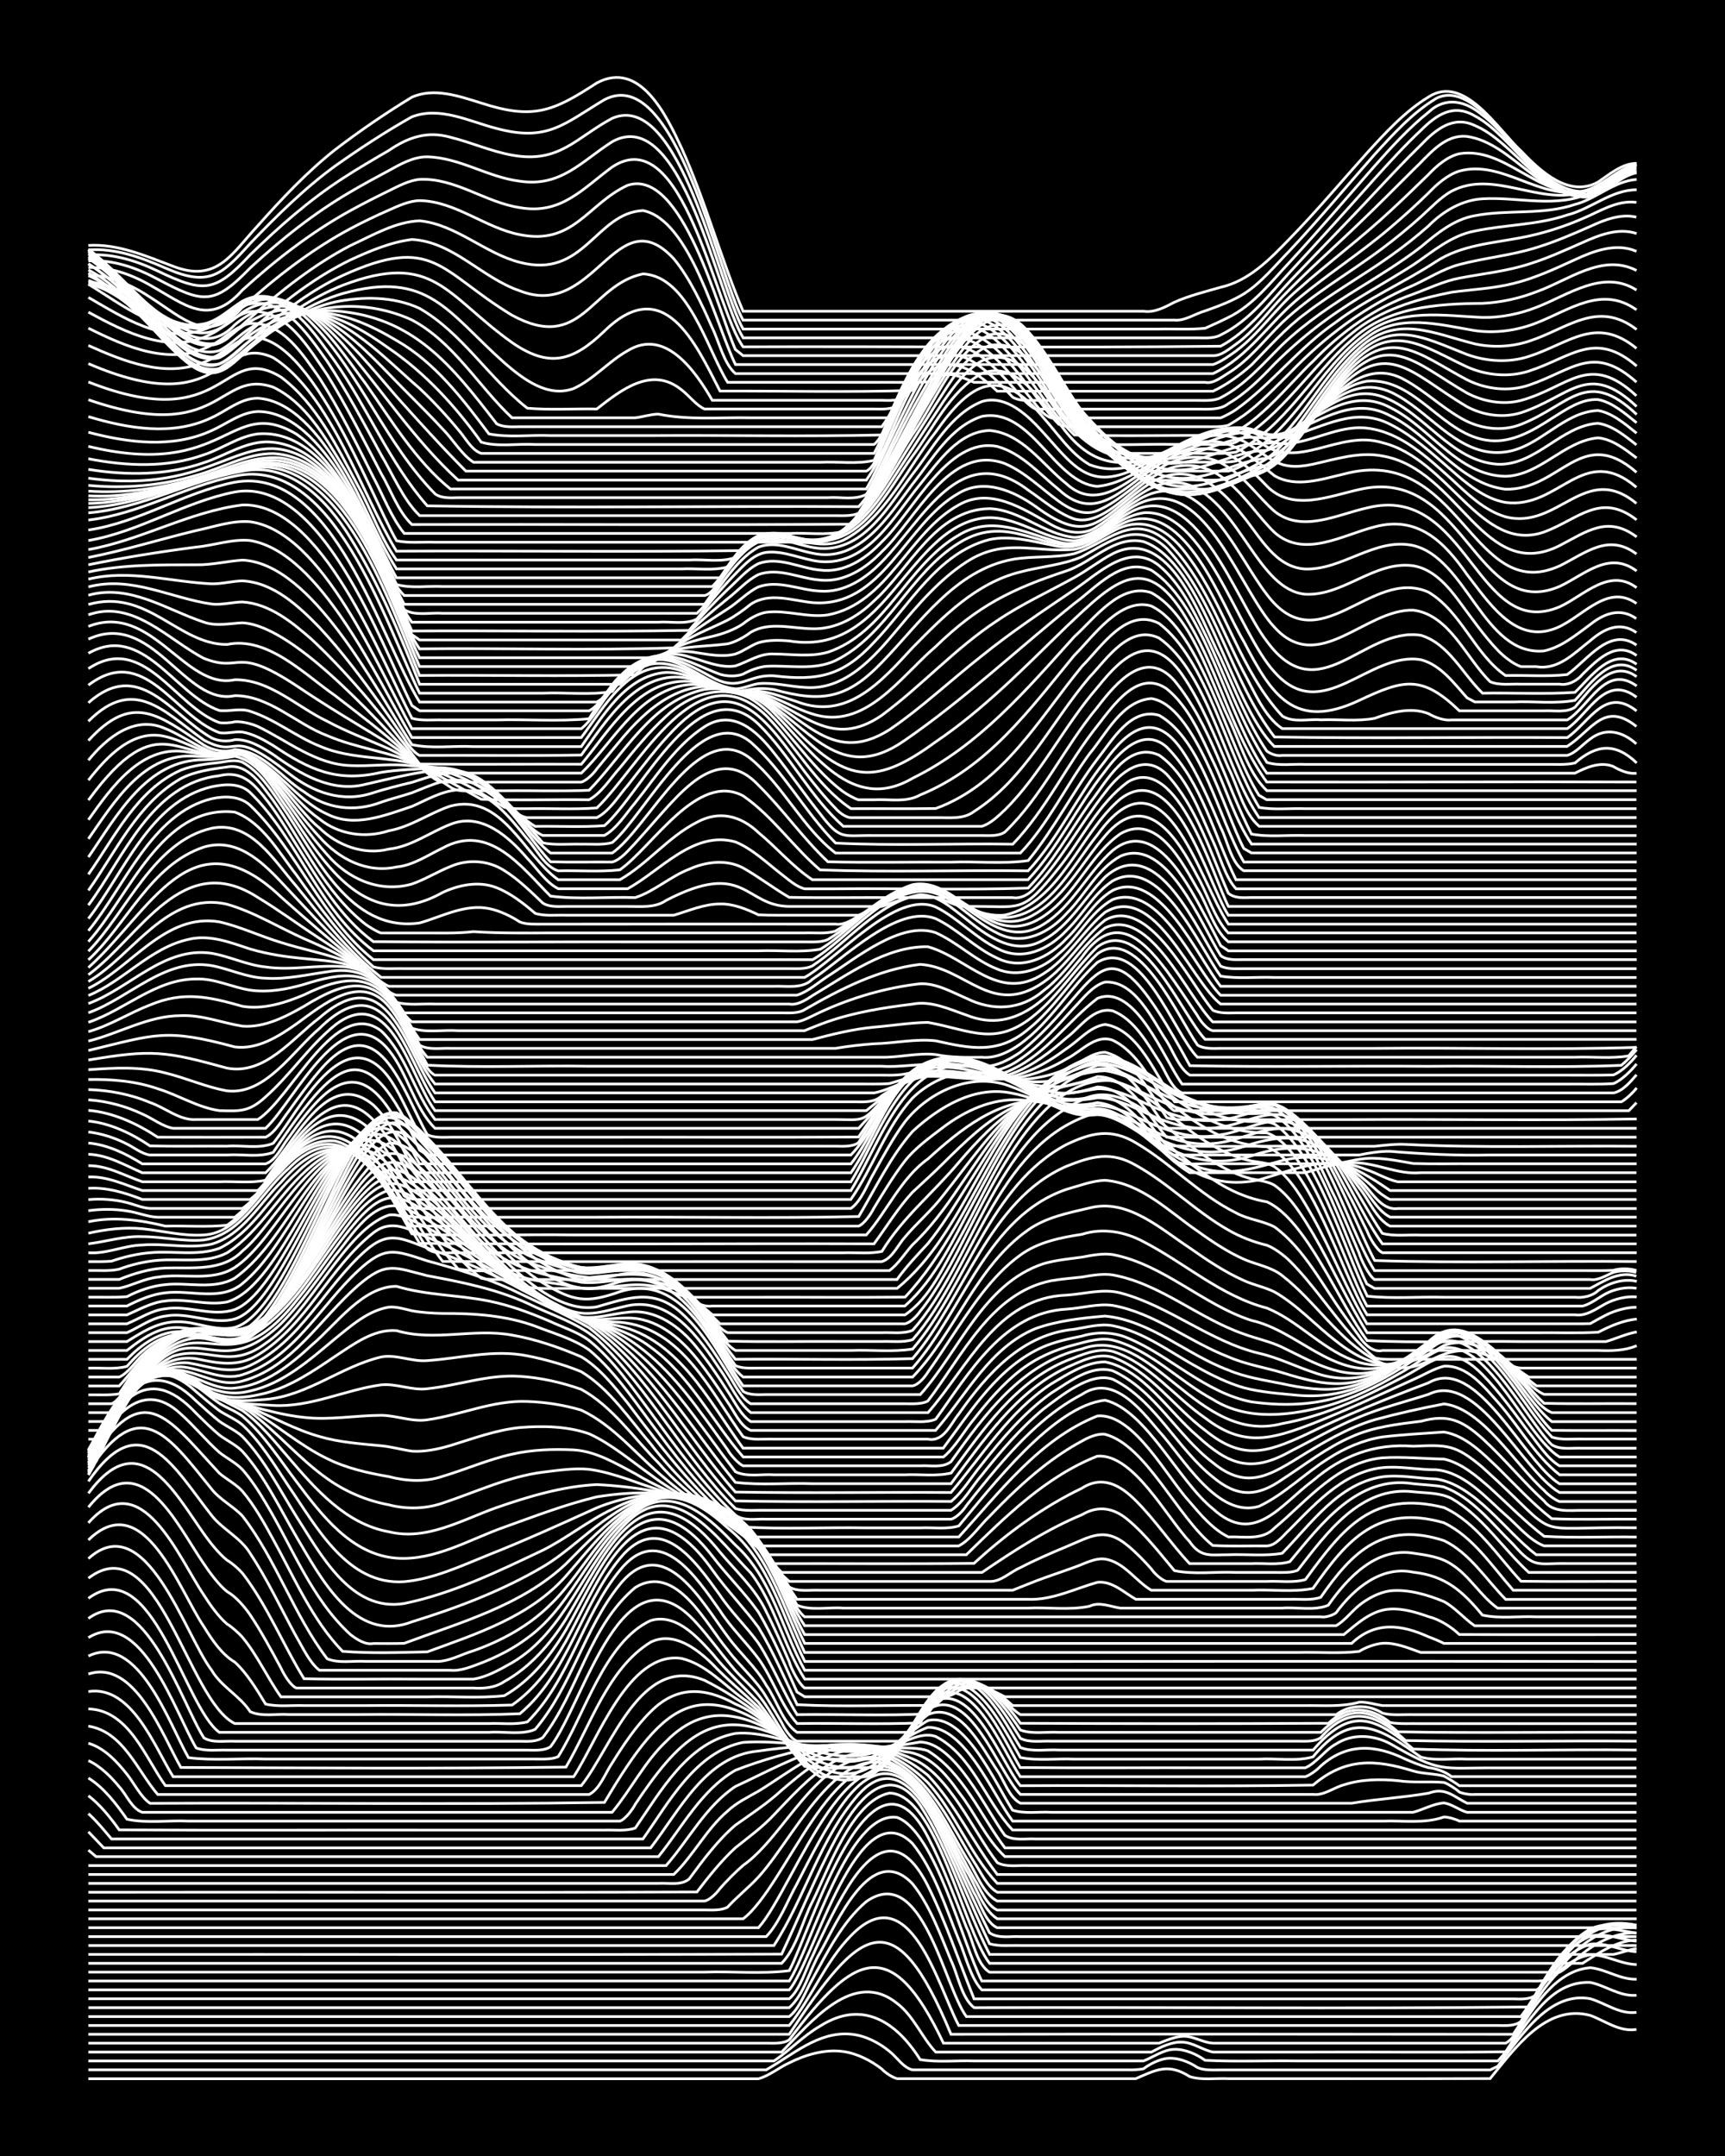 <?xml version="1.0" encoding="UTF-8"?><svg id="a" xmlns="http://www.w3.org/2000/svg" width="1920" height="2400" viewBox="0 0 192 240"><defs><style>.b{fill:none;stroke:#fff;stroke-miterlimit:10;stroke-width:.3px;}.c{stroke-width:0px;}</style></defs><rect class="c" width="192" height="240"/><path class="b" d="M9.84,231.4c18,0,36.01,0,54.01,0,6.85,0,13.73,0,20.57,0,1.18-.31,2.32-1.27,3.43-1.77,1.81-.91,3.96-1.54,6-1.26,1.53.21,3.08,1,4.29,1.94.35.39,1.2.96,1.71,1.08.42,0,1.29,0,1.71,0,8.28,0,16.58,0,24.86,0,2.29-.99,3.6-1.75,6-.23,1.32.43,2.91.16,4.29.23,9.71-.01,19.44.02,29.15-.01,2.72-3.32,6.22-8.35,11.14-7.03,1.66.6,3.26,1.87,5.14,1.56"/><path class="b" d="M9.84,230.41c17.71,0,35.44,0,53.15,0,7.42,0,14.87,0,22.29,0,2.94-1.66,5.8-4.31,9.43-3.97,1.54.13,3.11.93,4.29,1.91.79.61,1.55,1.84,2.57,2.06,7.99,0,16.01,0,24,0,.42.03,1.3-.03,1.71-.12.67-.52,1.73-1.04,2.57-1.15,1.16-.14,2.48.36,3.43,1.01.72.34,1.8.27,2.57.27,7.13,0,14.3,0,21.43,0,1.96,0,4.04,0,6,0,.75,0,1.82,0,2.57,0,0,0,.86-.41.86-.41l.86-1.19c2.29-2.92,5.2-7.09,9.43-6.33,1.69.49,3.28,1.77,5.14,1.52"/><path class="b" d="M9.84,229.42h76.3c1.75-1.15,3.31-2.84,5.14-3.88,4.7-2.99,8.5-.47,11.14,3.73,1.93.33,4.04.08,6,.15,3.41,0,6.88,0,10.29,0,2.83,0,5.74,0,8.57,0,1.08-.42,2.22-1.27,3.43-1.29,1.19-.04,2.48.54,3.43,1.22,3.4.17,6.88.02,10.29.07,7.42,0,14.87,0,22.29,0,2.95-3.09,5.23-8.97,10.29-8.74,1.73.35,3.28,1.59,5.14,1.43"/><path class="b" d="M9.84,228.43h77.16c3.19-3.26,8.01-9.34,12.86-5.41,1.82,1.37,2.76,3.8,4.29,5.41,5.7,0,11.44,0,17.15,0,2.25,0,4.61,0,6.86,0,1.01-.54,2.25-1.17,3.43-1.1,1.18.02,2.3.89,3.43,1.1,3.69,0,7.45,0,11.14,0,7.13-.03,14.3.06,21.43-.03,2.22-3.39,4.9-9.03,9.43-9.36,1.76.18,3.29,1.34,5.14,1.28"/><path class="b" d="M9.84,227.44c19.43,0,38.87,0,58.3,0,4.27,0,8.59,0,12.86,0,1.37,0,2.91,0,4.29,0,.8,0,1.88.1,2.57-.39,7.19-9.59,11.34-11.9,17.15.39,5.42,0,10.87,0,16.29,0,2.54,0,5.17,0,7.72,0,.75-.3,1.76-.72,2.57-.76,1.16-.1,2.3.72,3.43.76,3.41,0,6.88,0,10.29,0,7.42,0,14.87,0,22.29,0,1.18-.65,1.82-2.5,2.57-3.55,1.69-2.5,3.64-5.76,6.86-6.29,1.73-.02,3.36,1.06,5.14,1.09"/><path class="b" d="M9.84,226.45h78.01c7.82-11.88,11.65-15.33,18,0,20.88-.04,41.68,0,62.58,0,2.42-3.52,4.18-8.58,8.57-10.03,1.71-.23,3.44.75,5.14.84"/><path class="b" d="M9.84,225.47h78.01c2.5-3.08,4.03-7.13,6.86-9.99,6.55-6.8,9.68,5.61,12,9.99,13.43,0,26.87,0,40.29,0,4.84,0,9.73,0,14.57,0,1.67,0,3.48,0,5.14,0,.81.01,1.89.1,2.57-.45,1.99-3.43,3.87-7.82,7.72-9.49,1.67-.42,3.47.39,5.14.56"/><path class="b" d="M9.84,224.48h78.01c1.16-.9,1.84-2.9,2.57-4.14,1.66-3,3.34-6.41,6-8.66,6.22-4.36,8.62,9.36,11.14,12.8h61.72c2.43-3.17,3.9-7.66,7.72-9.52,1.62-.6,3.5,0,5.14.23"/><path class="b" d="M9.84,223.49h78.01c1.66-1.46,2.3-4.28,3.43-6.14,1.86-3.28,5.7-12.49,10.29-7.65,1.94,2.4,3.12,5.72,4.29,8.55.74,1.5,1.17,4.2,2.57,5.24,20.57-.08,41.16.15,61.72-.08,1.79-3.13,3.64-6.81,6.86-8.69,1.57-.74,3.5-.38,5.14-.12"/><path class="b" d="M9.84,222.5h78.01c1.24-1.05,1.84-3.34,2.57-4.73.99-2.19,2.23-4.78,3.43-6.85,2.9-5.04,6.21-7.37,9.43-.99,1.97,3.95,3.49,8.49,5.14,12.58,18.28,0,36.58,0,54.87,0,1.67,0,3.48,0,5.14,0,.82.02,1.91.11,2.57-.49,2.67-4.3,5.26-9.05,11.14-7.7"/><path class="b" d="M9.84,221.51h78.01c2.74-3.19,7.65-22.38,13.72-16.29,2.43,3.02,3.7,7.15,5.14,10.7.72,1.64,1.31,4.27,2.57,5.59h61.72c1.09-.55,1.81-2.11,2.57-3.01,2.11-2.82,4.88-4.87,8.57-4.19"/><path class="b" d="M9.84,220.52h78.01c2.49-3.9,6.57-19.02,12-18.21,4.24,1.56,7.25,13.92,9.43,18.21,13.71,0,27.44,0,41.15,0,4.84,0,9.73,0,14.57,0,1.67,0,3.48,0,5.14,0,.79,0,1.86.09,2.57-.33,2.22-2.97,5.41-6.09,9.43-5.58"/><path class="b" d="M9.84,219.53c16.86,0,33.72,0,50.58,0,5.99,0,12.01,0,18,0,3.11-.11,6.35.23,9.43-.16,2.48-4.71,9.06-27.21,15.43-14.89,1.63,3.11,3.01,6.8,4.29,10.07.73,1.42,1.12,4.12,2.57,4.99h63.44c1.2-.67,2.26-1.96,3.43-2.7,1.48-.99,3.34-1.76,5.14-1.67"/><path class="b" d="M9.84,218.55h77.16c1.68-1.72,2.33-4.77,3.43-6.87,1.77-3.53,4.38-11.22,8.57-12.08,5.2.07,8.2,15.12,11.14,18.95h66.01c1.8-1.16,3.78-2.53,6-2.59"/><path class="b" d="M9.84,217.56c25.72-.02,51.44.05,77.16-.03,1.97-4.18,3.81-8.73,6-12.8,2.01-3.72,5.68-9.15,9.43-3.75,3.28,5.08,4.97,11.22,7.72,16.58,15.43,0,30.87,0,46.29,0,5.13,0,10.3,0,15.43,0,2.54,0,5.17,0,7.72,0,.77-.15,1.79-.55,2.57-.65"/><path class="b" d="M9.84,216.57h76.3c3.46-5.33,5.15-11.98,9.43-16.82,4.38-4.85,7.7,1.42,9.43,5.18,1.72,3.69,3.37,7.78,5.14,11.44,1.05.32,2.35.16,3.43.2,1.96,0,4.04,0,6,0,5.42,0,10.87,0,16.29,0,15.43,0,30.87,0,46.29,0"/><path class="b" d="M9.84,215.58h75.44c1.48-1.55,2.39-4.04,3.43-5.89,1.53-2.98,3.16-6.25,5.14-8.96,4.93-6.73,8.52-1.92,11.14,3.55,1.71,3.5,3.37,7.38,5.14,10.86.96.7,2.32.37,3.43.44,1.96,0,4.04,0,6,0,5.42,0,10.87,0,16.29,0,15.43,0,30.87,0,46.29,0"/><path class="b" d="M9.84,214.59h74.58c4.04-4.49,10.48-24.61,18-15.03,2.46,3.35,4.12,7.47,6,11.16.7,1.15,1.26,3.27,2.57,3.87h71.15"/><path class="b" d="M9.84,213.6c24.29,0,48.58,0,72.87,0,4.76-3.6,10.06-20.06,17.15-16.5,3.91,2.45,5.55,7.3,7.72,11.15,1.02,1.61,1.78,4.33,3.43,5.35h71.15"/><path class="b" d="M9.84,212.61c18.86,0,37.72,0,56.58,0,3.98,0,8.02,0,12,0,.79,0,1.86.09,2.57-.32,1.01-1.12,2.42-2.24,3.43-3.35,4.56-4.98,10.4-18.77,18-9.86,2.42,2.98,4.11,6.73,6,10.05.67,1.06,1.36,2.94,2.57,3.49h71.15"/><path class="b" d="M9.84,211.62c18.57,0,37.15,0,55.72,0,4.27,0,8.59,0,12.86,0,.6-.12,1.38-.91,1.71-1.39.71-.81,1.75-1.87,2.57-2.57,4.71-3.29,8.23-12.31,14.57-12.05,5.38,1.08,7.74,6.95,10.29,11.19,1.01,1.45,1.82,3.99,3.43,4.82h71.15"/><path class="b" d="M9.84,210.64c22.57-.03,45.15.05,67.73-.03,1.27-1.67,2.74-3.51,4.29-4.93,1.41-1.13,3.06-2.33,4.29-3.67,3.49-3.63,8.29-9.36,13.72-5.78,4.13,2.45,6.12,7.17,8.57,11.07.69,1.03,1.43,2.74,2.57,3.34h71.15"/><path class="b" d="M9.84,209.65c10.85,0,21.72,0,32.58,0,10.28,0,20.58,0,30.86,0,1.11-.07,2.51.28,3.43-.49,1.51-2.07,3.19-4.32,5.14-5.99,1.71-1.21,3.6-2.45,5.14-3.88,2.25-1.9,4.71-4.06,7.72-4.55,3.24-.45,6.35,1.52,8.57,3.7,3.02,3.34,4.66,7.93,7.72,11.21h71.15"/><path class="b" d="M9.84,208.66h65.15c2.18-2.09,3.66-5.09,6-7.06.94-.9,2.31-1.58,3.43-2.21,1.69-1.03,3.42-2.3,5.14-3.28,4.75-2.92,9.56-1.89,13.72,1.51,3.07,3.23,5.03,7.51,7.72,11.04h71.15"/><path class="b" d="M9.84,207.67h64.3c2.53-2.9,4.43-6.63,7.72-8.81,3.33-1.53,6.73-3.46,10.29-4.36,3.17-.76,6.51,0,9.43,1.3,4.01,1.62,6.77,8.12,9.43,11.55,1.01.53,2.34.27,3.43.32,1.67,0,3.47,0,5.14,0,5.42,0,10.87,0,16.29,0,15.43,0,30.87,0,46.29,0"/><path class="b" d="M9.84,205.95l.86.73h62.58c2.66-3.3,4.79-7.43,8.57-9.62,3.01-1.17,6.25-2.08,9.43-2.66,3.12-.5,6.38-.15,9.43.59,2.72.26,4.53,2.41,6,4.5,1.77,2.24,3.05,5.24,5.14,7.18h70.3"/><path class="b" d="M9.84,203.91c.42.45,1.28,1.35,1.71,1.79h60.87c3.22-4.16,6.13-10.27,12-10.78,3.1-.46,6.3-.67,9.43-.63,1.96.02,4.04.14,6,.24,1.08.09,2.4-.01,3.43.37,3.94,2.44,5.86,7.2,8.57,10.8h70.3"/><path class="b" d="M9.84,201.89c.85.75,1.84,1.95,2.57,2.82h59.15c2.88-4.07,5.86-9.69,11.14-10.75,3.71-.27,7.45.5,11.14.6,2.85.12,5.77-.13,8.57-.64,3.87.05,7.31,7.48,9.43,10.38.97.65,2.33.34,3.43.41,1.67,0,3.47,0,5.14,0,5.42,0,10.87,0,16.29,0,15.14,0,30.3,0,45.44,0"/><path class="b" d="M9.84,199.9c1.29.97,2.5,2.48,3.43,3.8,12.28.06,24.58,0,36.86.02,4.27,0,8.59,0,12.86,0,1.37,0,2.91,0,4.29,0,1.08-.04,2.4.15,3.43-.23,2.85-4.11,5.82-9.52,11.14-10.53,2.91-.26,5.76.96,8.57,1.53,2.79.64,5.8.68,8.57-.1,1.69-.3,3.41-1.67,5.14-1.1,4.11,2.1,5.58,7.25,8.57,10.42h69.44"/><path class="b" d="M9.84,197.93c1.74,1.07,3.14,2.93,4.29,4.58,2.2.48,4.62.1,6.86.21,4.27,0,8.59,0,12.86,0,11.71,0,23.44,0,35.15,0,.64-.23,1.41-1.31,1.71-1.88,1-1.51,2.24-3.26,3.43-4.63,4.73-5.46,8.52-5,14.57-2.07,2.66,1.17,5.74,1.82,8.57.94,2.14-.52,3.97-2.05,6-2.8,4.14-.07,7.22,7.48,9.43,10.44,10.28,0,20.58,0,30.86,0,3.41,0,6.88,0,10.29,0,2.26-.09,4.69.32,6.86-.46.46,0,1.31.24,1.71.46,2.25,0,4.61,0,6.86,0,4.27,0,8.59,0,12.86,0"/><path class="b" d="M9.84,195.99c1.31.59,2.53,1.81,3.43,2.91.79.84,1.41,2.46,2.57,2.84,5.13,0,10.3,0,15.43,0,12.28,0,24.58,0,36.86,0,2.07-2.48,3.62-5.63,6-7.88,4.82-4.91,9.59-2.76,14.57.48,2.53,1.54,5.75,2.42,8.57,1.13,2.24-.85,3.97-2.77,6-3.94,4.08-.99,7.57,7.12,9.43,9.97,1.32.44,2.91.16,4.29.24,1.96,0,4.04,0,6,0,5.99,0,12.01,0,18,0,3.98,0,8.02,0,12,0,1.37,0,2.91,0,4.29,0,1.09-.28,2.29-.97,3.43-1.04.85.1,1.76.82,2.57,1.04,1.96,0,4.04,0,6,0,4.27,0,8.59,0,12.86,0"/><path class="b" d="M9.84,194.06c1.76.5,3.19,2.05,4.29,3.44.77.96,1.53,2.54,2.57,3.24,16.85-.09,33.74.17,50.58-.1,6.94-11.7,10.83-14.68,22.29-5.46,2.23,1.57,5.27,2.19,7.72.73,2.32-1.2,3.97-3.49,6-5.05,3.55-1.51,6.1,3.85,7.72,6.24.73,1.07,1.34,3.03,2.57,3.63,8.28,0,16.58,0,24.86,0,3.98,0,8.02,0,12,0,2.82-.47,5.76-.63,8.57-1.12,1.89-.69,2.73.36,4.29,1.12,6.27,0,12.59,0,18.86,0"/><path class="b" d="M9.84,192.15c3.89.63,5.43,4.95,7.72,7.61h48.01c1.2-.6,1.84-2.46,2.57-3.51,1.21-1.95,2.64-4.11,4.29-5.72,2.88-2.91,6.03-2.73,9.43-.84,2.68,1.1,4.72,3.36,6.86,5.23,2.4,2.19,5.64,3.59,8.57,1.49,2.39-1.54,3.98-4.17,6-6.1,4.64-2.92,7.83,7.03,10.29,9.44,10.85,0,21.72,0,32.58,0,1.18.15,2.33-.78,3.43-1.07,1.9-.62,4.03-.65,6-.46,1.67.26,3.48.05,5.14.2.49.17,1.33.72,1.71,1.07.4.18,1.27.32,1.71.26,5.99,0,12.01,0,18,0"/><path class="b" d="M9.84,190.23c4.5.14,6.31,5.4,8.57,8.54h46.29c3.4-4.25,6.58-14.61,13.72-11.72,2.07,1.03,4.15,2.39,6,3.78,1.46,1.32,2.89,3.01,4.29,4.41,2.36,2.47,5.53,4.19,8.57,1.71,2.45-1.86,3.99-4.8,6-7.06,4.65-3.71,8.03,6.15,10.29,8.89,10.85-.06,21.73.12,32.58-.07,3.57-3.04,6.89-2.89,11.14-1.57,1.05.32,2.37.28,3.43.57.45.23,1.31.77,1.71,1.07h19.72"/><path class="b" d="M9.84,188.3c4.81-.74,7.36,6.14,9.43,9.48h44.58c2.66-4.03,6.11-14.02,12-13.17,2.7.64,4.69,2.91,6.86,4.48,3.39,2.27,5.17,6.44,8.57,8.69,1.37,0,2.91,0,4.29,0,.96.17,1.99-.4,2.57-1.13,2-2.06,3.39-4.86,5.14-7.1,4.55-4.51,8.25,5.26,10.29,8.23,8.28,0,16.58,0,24.86,0,1.67,0,3.47,0,5.14,0,.42,0,1.29,0,1.71,0,.52-.16,1.35-.78,1.71-1.18,2.92-2.59,6.08-2.42,9.43-.78.74.33,1.79.74,2.57.95.84.08,1.91.46,2.57,1,6.85,0,13.73,0,20.57,0"/><path class="b" d="M9.84,186.35c5.15-1.71,8.28,6.91,10.29,10.4,14.28.05,28.59.15,42.86-.04,2.73-4.63,4.67-10.98,9.43-13.91,2.54-1.24,5.1.7,6.86,2.42,1.58,1.67,3.49,3.24,5.14,4.83,1.78,2.05,3.35,4.54,5.14,6.58,2.8.38,5.75.06,8.57.16,2.26-1.91,3.37-5.11,5.14-7.44,4.46-5.2,8.36,4.2,10.29,7.41,7.13.07,14.3,0,21.43.03,3.41,0,6.88,0,10.29,0,1.27-.55,2.2-2,3.43-2.66,1.8-1.17,4.15-1.02,6-.04,5.82,3.35,5.49,2.66,12,2.71,5.13,0,10.3,0,15.43,0"/><path class="b" d="M9.84,184.35c5.51-2.69,9.05,7.68,11.14,11.31,2.8.35,5.75.05,8.57.15,4.84,0,9.73,0,14.57,0,3.69,0,7.45,0,11.14,0,1.37,0,2.91,0,4.29,0,.78,0,1.84.07,2.57-.26,2.94-4.61,5.14-12.75,10.29-15.15,2.83-.84,5.14,1.77,6.86,3.65,1.53,1.91,3.46,3.69,5.14,5.44,1.49,1.87,2.89,4.15,4.29,6.09,1.32.44,2.91.16,4.29.24,1.96,0,4.04,0,6,0,2.01-1.52,2.77-4.55,4.29-6.52,4.22-5.73,8.34,2.96,10.29,6.34,1.92.39,4.04.09,6,.18,3.69,0,7.45,0,11.14,0,3.12,0,6.31,0,9.43,0,1.95-.12,4.11.29,6-.25,4.31-5.25,7.32-3.31,12,.02,1.61.46,3.48.13,5.14.23,6.27,0,12.59,0,18.86,0"/><path class="b" d="M9.84,182.3c5.83-3.62,9.75,8.55,12,12.28,1.03.39,2.35.2,3.43.24,1.38,0,2.91,0,4.29,0,4.56,0,9.16,0,13.72,0,3.69,0,7.45,0,11.14,0,1.37,0,2.91,0,4.29,0,.8,0,1.88.1,2.57-.39,3.77-4.92,8.1-22.97,16.29-13.71,1.46,1.61,2.87,3.6,4.29,5.25.74.83,1.89,1.84,2.57,2.73,1.52,1.85,2.56,4.45,4.29,6.11h11.14c1.89-1.69,2.5-4.73,4.29-6.55,4.11-4.06,7.57,3.32,9.43,6.27,1.3.52,2.91.19,4.29.28,2.54,0,5.17,0,7.72,0,6.85,0,13.73,0,20.57,0,4.11-4.77,6.73-3.83,11.14-.11,8.26.3,16.59.01,24.86.11"/><path class="b" d="M9.84,180.16c6.09-4.42,10.38,9.5,12.86,13.3.99.59,2.33.31,3.43.37,1.38,0,2.91,0,4.29,0,4.56,0,9.16,0,13.72,0,3.41,0,6.88,0,10.29,0,1.07,0,2.36,0,3.43,0,.81.01,1.88.1,2.57-.43,3.96-5.15,5.17-12.44,10.29-16.69,4.56-2.77,7.86,4.11,10.29,6.97,1.29,1.76,3.18,3.33,4.29,5.24.43.7,1.31,2.14,1.71,2.86.26.58,1.04,1.82,1.71,2.04h12c1.31-1.55,2.08-3.92,3.43-5.44,3.8-4.38,7.54,2.12,9.43,5.13,1.01.51,2.34.26,3.43.31,1.96,0,4.04,0,6,0,5.42,0,10.87,0,16.29,0,1.67,0,3.47,0,5.14,0,.8,0,1.87.1,2.57-.39,3.2-3.73,6.19-2.66,9.43.32,8.56.19,17.16,0,25.72.07"/><path class="b" d="M9.84,177.92c7.09-5.22,10.63,12.06,14.57,14.92,7.42,0,14.87,0,22.29,0,2.54,0,5.17,0,7.72,0,1.62-.13,3.66.33,5.14-.33,4.06-4.76,5.5-11.29,9.43-16.13,4.88-6.01,9.19,2.05,12,5.79,1.3,1.81,3.21,3.45,4.29,5.42,1.13,1.56,1.82,4.14,3.43,5.25h12.86c4.09-8.24,7.24-7.46,12-.26,1.31.49,2.91.18,4.29.26,2.54,0,5.17,0,7.72,0,7.13,0,14.3,0,21.43,0,3.04-2.96,5.45-2.82,8.57-.06,8.84.17,17.73,0,26.58.06"/><path class="b" d="M9.84,175.68c7.72-5.87,10.99,13.57,16.29,16.18,6.85,0,13.73,0,20.57,0,2.54,0,5.17,0,7.72,0,1.37-.06,2.95.17,4.29-.19,4.72-4.72,6.12-11.77,10.29-16.88,4.46-5.48,8.48.76,11.14,4.51,1.19,1.86,2.97,3.58,4.29,5.35,1.58,2.18,2.51,5.19,4.29,7.21,4.55-.06,9.17.11,13.72-.07,3.56-6.96,7.1-5.53,11.14.04,11.42.05,22.87.06,34.29,0,2.11-2.05,4.65-1.87,6.86-.08,1.06.19,2.35.09,3.43.12,7.99,0,16.01,0,24,0"/><path class="b" d="M9.84,173.5c6.4-5.8,10.75,8.56,13.72,12.43,1.04,1.8,3.17,2.87,4.29,4.61,1.28.59,2.91.22,4.29.32,2.54,0,5.17,0,7.72,0,5.99-.07,12.03.15,18-.09,5.39-4.52,6.79-12,11.14-17.29,4.45-5.42,8.38.28,11.14,4.1,1.22,1.85,3.01,3.56,4.29,5.35,1.58,2.43,2.77,5.48,4.29,7.94,4.84-.07,9.74.15,14.57-.09,1.48-2.45,4.01-4.67,6.86-2.76,1.22.72,2.23,2.11,3.43,2.85h35.15c1.49-1.14,3.57-1.17,5.14-.17,1.05.29,2.35.14,3.43.17,8.28,0,16.58,0,24.86,0"/><path class="b" d="M9.84,171.43c6.15-6.02,10.1,5.63,12.86,9.65.85,1.4,1.98,3.09,3.43,3.94,1.36,1.23,2.49,3.12,3.43,4.67,1.35.33,2.91.12,4.29.17,2.25,0,4.61,0,6.86,0,5.41-.05,10.88.11,16.29-.06,2.54-1.76,4.5-4.46,6-7.12,3.94-7.16,8.18-19.28,16.29-7.92,1.54,2.19,3.57,4.26,5.14,6.41,1.6,2.63,2.97,5.81,4.29,8.59,5.11.27,10.31.02,15.43.1,3-3.28,5.46-2.83,8.57,0,8.28,0,16.58,0,24.86,0,2.54,0,5.17,0,7.72,0,1.98-.03,4.08.17,6-.38.79-.05,1.8.27,2.57.38,3.12,0,6.31,0,9.43,0,6.27,0,12.59,0,18.86,0"/><path class="b" d="M9.84,169.52c5.88-6.64,10.03,3.86,12.86,8.05.65,1.03,1.63,2.42,2.57,3.21.49.28,1.34,1.04,1.71,1.47,1.63,1.95,2.82,4.58,4.29,6.64,5.42,0,10.87,0,16.29,0,2.83-.08,5.76.18,8.57-.13,2.92-1.66,5.17-4.47,6.86-7.33,3.89-6.71,8.26-18.61,16.29-8.21,1.59,2.1,3.64,4.1,5.14,6.24,1.62,2.72,2.99,6.01,4.29,8.89l.86.53c5.13,0,10.3,0,15.43,0,.53.03,1.32-.34,1.71-.66,1.03-.51,2.36-.56,3.43-.16.44.19,1.29.6,1.71.82.77,0,1.81,0,2.57,0,1.67,0,3.47,0,5.14,0,5.42,0,10.87,0,16.29,0,15.43,0,30.87,0,46.29,0"/><path class="b" d="M9.84,167.78c5.78-7.17,9.73,1.77,12.86,6.32.66.99,1.64,2.31,2.57,3.07.97.54,1.95,1.69,2.57,2.59,1.2,1.78,2.41,4.03,3.43,5.92.27.61,1.05,1.95,1.71,2.23,4.84,0,9.73,0,14.57,0,1.67,0,3.47,0,5.14,0,1.15.08,2.45-.04,3.43-.72,2.86-1.57,5.14-4.2,6.86-6.94,4.43-7.3,8.69-18.1,17.15-7.48,1.74,2.09,3.97,4.1,5.14,6.6.83,1.63,1.85,3.92,2.57,5.6.21.76,1.07,2.45,1.71,2.93h92.59"/><path class="b" d="M9.84,166.23c5.61-7.58,9.34-.5,12.86,4.52.67.95,1.66,2.2,2.57,2.93.5.27,1.34,1.01,1.71,1.44,2.75,3.55,4.51,7.95,6.86,11.75,4.27.1,8.59,0,12.86.04,1.96,0,4.04,0,6,0,1.49-.22,2.99-1.09,4.29-1.82,6.07-3.56,7.96-10.99,12.86-15.68,5.36-5.16,10.15,2.07,13.72,5.69,2.66,3.47,3.67,8.17,6,11.81h92.59"/><path class="b" d="M9.84,164.9c5.92-8.59,9.44-1.64,13.72,3.8,1.21,1.55,3.27,2.5,4.29,4.23,1.91,2.87,3.48,6.25,5.14,9.27.68,1.14,1.48,2.92,2.57,3.73,4.84,0,9.73,0,14.57,0,1.14.12,2.39-.42,3.43-.81,1.78-.68,3.62-1.63,5.14-2.78,5.35-3.83,7.22-11.09,12.86-14.57,3.97-2.23,7.71,1.53,10.29,4.22,4.04,3.61,5.17,9.37,7.72,13.94h92.59"/><path class="b" d="M9.84,163.79c5.71-8.72,8.79-4.13,13.72,1.98.9,1.15,2.45,1.94,3.43,2.99,3.76,4.85,5.7,11.01,9.43,15.89,1.3.54,2.91.2,4.29.29,2.54,0,5.17,0,7.72,0,1.45.09,2.92-.79,4.29-1.19,3.14-1.11,6.2-2.79,8.57-5.16,3.99-3.82,6.35-10.07,12-11.77,2.96-.64,5.66,1.39,7.72,3.28,4.62,3.67,6.04,9.79,8.57,14.85,30.92.02,61.72-.06,92.59,0"/><path class="b" d="M9.84,162.9c6.06-9.66,8.6-5.35,14.57,1.09.74.64,1.92,1.27,2.57,2.01,1.3,1.52,2.48,3.62,3.43,5.37,2.33,4.21,4.33,8.95,7.72,12.45,3.1.25,6.32.13,9.43.06,5.51-2.02,11.42-3.9,15.43-8.44,3.8-4.29,8.92-11.76,15.43-7.98,6.68,3.7,8.14,10.09,11.14,16.49,13.43,0,26.87,0,40.29,0,4.84,0,9.73,0,14.57,0,2.25-.07,4.62.15,6.86-.12.69-.44,1.75-.83,2.57-.9,1.45-.11,2.95.54,4.29,1.02.76,0,1.81,0,2.57,0,7.13,0,14.3,0,21.43,0"/><path class="b" d="M9.84,162.23c2.27-3.77,5.69-9.16,10.29-4.82,1.46,1.29,2.83,2.98,4.29,4.27.75.6,1.91,1.2,2.57,1.92.89.99,1.9,2.53,2.57,3.68,2.97,4.91,5.12,10.72,9.43,14.66.68.53,1.66,1.19,2.57,1.01,1.07,0,2.35.02,3.43-.02,6.24-2.33,13.02-4.17,18-8.84,4.23-4.25,9.86-10.56,16.29-6.57,5.82,3.1,7.58,9.9,10.29,15.42,20.29,0,40.58,0,60.87,0,2.61-2.49,5.52-2.12,8.57-.73.44.15,1.3.52,1.71.73.43,0,1.29,0,1.71,0,6.56,0,13.16,0,19.72,0"/><path class="b" d="M9.84,161.77c3.04-5.23,6.31-10.53,12-4.44.75.74,1.76,1.74,2.57,2.41.75.57,1.91,1.13,2.57,1.82,2.47,2.74,4.15,6.33,6,9.49,2.69,4.53,6.46,11.95,12.86,9.49,5.02-1.55,10.04-3.45,14.57-6.12,2.75-1.62,5.05-4.03,7.72-5.77,5.56-3.87,10.9-2.95,15.43,1.94,2.62,3.33,3.98,7.69,6,11.37h60.01c1.49-1.23,3.11-2.73,5.14-2.84,1.42-.1,2.96.37,4.29.84,1.23.31,2.51,1.12,3.43,1.99,6.56.03,13.16,0,19.72.01"/><path class="b" d="M9.84,161.51c2.78-4.91,6.18-11.35,12-5.55.76.68,1.77,1.62,2.57,2.25.75.54,1.9,1.06,2.57,1.7,2.45,2.54,4.15,5.92,6,8.89,2.72,4.21,6.06,10.68,12,9.7,5.4-1.11,10.48-3.58,15.43-5.93,2.65-1.32,5.04-3.28,7.72-4.56,5.45-2.84,11.17-2.28,15.43,2.33,2.6,3.08,3.81,7.3,6,10.63h59.15c.91-.5,1.77-1.63,2.57-2.27.94-.76,2.22-1.44,3.43-1.61,2.01-.21,4.16.43,6,1.19,1.22.65,2.29,1.93,3.43,2.7h18"/><path class="b" d="M9.84,161.41c2.6-4.69,6.09-11.96,12-6.48.76.64,1.77,1.51,2.57,2.1.75.51,1.88.98,2.57,1.58,2.04,1.9,3.61,4.52,5.14,6.83,3.09,4.48,6.55,11.06,12.86,10.63,3.29-.3,6.4-1.78,9.43-3,4.04-1.6,8.05-3.42,12-5.22,5.68-2.3,12.74-2.4,17.15,2.43,1.73,2.04,3.07,4.74,4.29,7.11.21.68,1.13,2.17,1.71,2.59,14.85,0,29.72,0,44.58,0,3.12,0,6.31,0,9.43,0,1.07,0,2.36,0,3.43,0,.49.1,1.32-.15,1.71-.45,1.97-2.68,5.02-5.26,8.57-4.52,3.6.4,5.48,2.08,7.72,4.78,1.92.42,4.05.1,6,.19,3.69,0,7.45,0,11.14,0"/><path class="b" d="M9.84,161.45c2.47-4.54,6.04-12.38,12-7.2.76.59,1.78,1.42,2.57,1.96.75.48,1.87.89,2.57,1.44,2.37,2,4.14,4.81,6,7.26,2.8,3.72,6.12,8.15,11.14,8.54,4.25.31,8.12-2.08,12-3.45,3.37-1.21,6.81-2.53,10.29-3.37,4.23-.69,8.81-.7,12.86.86,4.86,1.83,7.11,6.92,9.43,11.18,1.46.67,3.54.21,5.14.34,3.12,0,6.31,0,9.43,0,3.69,0,7.45,0,11.14,0,2.24-.11,4.66.26,6.86-.21,1.09-.53,2.33.05,3.43.21,3.12,0,6.31,0,9.43,0,2.83,0,5.74,0,8.57,0,1.65-.13,3.6.33,5.14-.32,2.16-3.07,5.31-6.44,9.43-5.8,1.42.21,3.07.41,4.29,1.25,1.99,1.24,3.26,3.56,5.14,4.88h15.43"/><path class="b" d="M9.84,161.59c2.93-5.31,6.07-12.99,12.86-7.08,1.23,1.08,2.88,1.74,4.29,2.51,1.95,1.4,3.58,3.45,5.14,5.25,2.99,3.5,6.38,7.39,11.14,8.24,4.2,1.04,8.16-1.33,12-2.69,3.57-1.24,7.36-2.37,11.14-2.56,4.34.21,8.79.98,12.86,2.52,4.75,1.75,6.75,6.38,9.43,10.25,8.56,0,17.15,0,25.72,0,2.66.12,5.21-1.18,7.72-1.89,1.64-.19,2.97,1.15,4.29,1.89,4.27,0,8.59,0,12.86,0,1.37,0,2.91,0,4.29,0,1.08-.04,2.4.15,3.43-.23,3.6-5.22,7.06-8.46,13.72-6.3,2.87,1.39,4.68,4.33,6.86,6.54h14.57"/><path class="b" d="M9.84,161.79c2.93-5.29,5.96-13.1,12.86-7.44,1.51,1.31,3.54,1.73,5.14,2.83,3.01,2.23,5.5,5.25,8.57,7.41,2.01,1.45,4.42,2.47,6.86,2.92,1.95.51,4.09.47,6-.19,3.67-1.22,7.27-2.94,11.14-3.44,1.66-.2,3.47-.48,5.14-.32,1.41.18,2.94.64,4.29,1.09,8.98,3.27,12.77,3.14,18,12.01.99.58,2.34.3,3.43.36,1.38,0,2.91,0,4.29,0,4.27,0,8.59,0,12.86,0,1.37,0,2.91,0,4.29,0,.77-.29,1.8-.73,2.57-1.02,1.36-.52,2.92-1.03,4.29-1.53,1.06-.36,2.27-1.07,3.43-.92,2.13.35,3.41,2.45,5.14,3.47,3.69,0,7.45,0,11.14,0,2.24-.11,4.66.25,6.86-.2,3.86-5.53,7.31-9.4,14.57-7.31,3.26,1.57,5.38,4.87,7.72,7.51h13.72"/><path class="b" d="M9.84,162c1.93-3.38,3.67-8.21,7.72-9.47,1.88-.32,3.66.86,5.14,1.86,1.51,1.24,3.47,1.61,5.14,2.49,2.91,1.69,5.53,4.02,8.57,5.49,2.12,1.06,4.54,1.61,6.86,2,1.95.52,4.07.63,6-.03,2.56-.76,5.1-1.89,7.72-2.46,2.21-.51,4.6-.59,6.86-.48,2.46.14,4.73,1.52,6.86,2.65,4.18,2.53,9.15,3.89,12.86,7.14,1.58,1.37,2.65,3.57,4.29,4.85,7.42,0,14.87,0,22.29,0,1.24.06,2.33-1.08,3.43-1.54,1.63-.85,3.45-1.64,5.14-2.34,2.71-1.13,4.25-2.26,6.86-.06.83.68,1.86,1.74,2.57,2.55.31.48,1.14,1.26,1.71,1.39,1.07,0,2.36,0,3.43,0,2.54,0,5.17,0,7.72,0,1.37-.07,2.96.19,4.29-.21,4.26-5.84,7.55-9.98,15.43-8.01,3.63,1.67,5.92,5.36,8.57,8.2,4.27.06,8.59,0,12.86.02"/><path class="b" d="M9.84,162.16c1.9-3.32,4.16-9.27,8.57-9.48,1.91.13,3.57,1.45,5.14,2.41,1.25.85,2.92,1.02,4.29,1.6,2.54,1.06,5.05,2.47,7.72,3.22,2.2.65,4.59.81,6.86,1.03,1.09.09,2.35.45,3.43.6,1.4.1,2.95-.23,4.29-.63,2.51-.77,5.09-1.73,7.72-2,2.54-.2,5.3-.16,7.72.7,2.48,1.13,4.65,3.01,6.86,4.57,2.95,2.23,6.35,3.89,9.43,5.91,2,1.25,3.47,3.35,5.14,4.95h22.29c3.53-2.41,7.18-4.78,11.14-6.43,1.84-1.09,3.56-.74,5.14.6,1.91,1.59,3.55,3.74,5.14,5.63,2.2.46,4.61.09,6.86.2,1.37,0,2.91,0,4.29,0,.78,0,1.84.07,2.57-.24,3.18-4.1,7-9.43,12.86-8.74,1.39.15,3.02.09,4.29.76,3.44,2,5.69,5.57,8.57,8.22h12"/><path class="b" d="M9.84,162.21c1.92-3.31,4.14-9.15,8.57-9.31,2.24.18,4.04,1.88,6,2.81,1.03.44,2.36.52,3.43.82,1.94.49,4,1.05,6,1.25,2.83.33,5.74-.22,8.57-.23,1.69,0,3.44.76,5.14.5,3.72-.52,7.32-2.2,11.14-2.04,1.99.06,4.09.39,6,.96,3.69,1.73,6.31,5.17,9.43,7.69,3.82,3.34,8.59,5.57,12,9.4,7.42-.02,14.87.05,22.29-.03,3.59-3.29,7.6-6.25,12-8.36,2.28-1.48,4.28-.36,6,1.37,2.15,2.13,3.93,4.82,6,7.02,2.25,0,4.61,0,6.86,0,1.37-.07,2.96.19,4.29-.22,3.49-4.18,7.57-9.66,13.72-8.68,1.07.13,2.37.14,3.43.37,3.17,1.17,5.37,4.1,7.72,6.39,2.43,2.75,2.6,2.07,6,2.13,2.54,0,5.17,0,7.72,0"/><path class="b" d="M9.84,162.22c2.16-3.98,5.5-11.61,11.14-8.37,1.09.58,2.3,1.4,3.43,1.9,1.89.57,4.04.56,6,.7,4.14.23,7.98-1.74,12-2.29,1.7-.18,3.44.65,5.14.43,3.42-.35,6.81-1.62,10.29-1.38,2.3.14,4.69.68,6.86,1.45,3.47,1.91,5.83,5.41,8.57,8.17,3.47,3.99,8.15,6.69,12,10.24h22.29c4.33-4.22,8.86-8.72,14.57-10.97,4.01-.34,7.73,6.84,10.29,9.52,1.23,1.81,2.37,1.44,4.29,1.45,1.96-.08,4.07.18,6-.16,3.23-3.29,6.26-7.77,11.14-8.51,1.97-.27,4.04.19,6,.24,4.32.64,7.74,5.86,11.14,8.43h11.14"/><path class="b" d="M9.84,162.33c2.18-3.99,5.47-11.56,11.14-8.49,1.08.55,2.3,1.32,3.43,1.78,1.61.48,3.49.29,5.14.16,4.66-.39,8.41-3.67,12.86-4.72,1.7-.33,3.44.55,5.14.4,3.69-.25,7.44-1.28,11.14-.53,2.01.39,4.11.99,6,1.76,3.18,1.92,5.34,5.25,7.72,8.02,3.37,4.39,7.64,8.02,12,11.38h22.29c1.34-.68,2.34-2.27,3.43-3.28,1.85-1.94,3.89-3.91,6-5.56,1.3-1.02,2.83-2.05,4.29-2.83.71-.41,1.73-.87,2.57-.76,4.58,1.2,8.07,9.26,12,12.38,1.96.11,4.04.03,6,.05,1.04-.03,1.86-1.2,2.57-1.84,3.06-3.09,6.45-6.88,11.14-6.92,1.68-.04,3.47.3,5.14.28,3.16.29,5.47,3.04,7.72,5.02,1.34,1.13,2.63,2.8,4.29,3.45,3.41,0,6.88,0,10.29,0"/><path class="b" d="M9.84,162.54c2.22-4,5.38-11.6,11.14-8.83,3.41,1.84,4.68,2.33,8.57,1.37,2.82-.75,5.34-2.46,7.72-4.08,2.04-1.33,4.3-3.08,6.86-2.88,4.19,1.25,8.61-.29,12.86.5,2.63.45,5.27,1.37,7.72,2.42,2.04,1.23,3.66,3.3,5.14,5.13,4.06,5.38,8.24,10.87,13.72,14.92h23.15c4.56-5,8.96-10.89,15.43-13.47,4.03-.36,7.77,6.88,10.29,9.59,1.2,1.41,2.59,3.06,4.29,3.88,1.74-.07,3.81.42,5.14-1.01,3.64-3.02,6.97-7.32,12-7.8,2.25-.14,4.61.1,6.86.14,1.97.45,3.66,1.92,5.14,3.22,1.95,1.77,3.91,3.77,6,5.38,3.4.2,6.88.02,10.29.08"/><path class="b" d="M9.84,162.8c8.7-17.35,10.57-6.07,18-7.96,3.67-.82,6.62-3.45,9.43-5.8,1.77-1.42,3.68-3.15,6-3.53.79-.09,1.81.22,2.57.4,1.06.2,2.35.28,3.43.3,3.46-.02,7.02.21,10.29,1.41,1.99.79,4.24,1.4,6,2.64,3.07,2.55,5.31,6.1,7.72,9.24,2.77,3.76,5.84,7.48,9.43,10.48,4.54.27,9.17.02,13.72.1,1.96,0,4.04,0,6,0,1.37-.07,2.96.19,4.29-.22,3.58-4.27,10.55-13.4,16.29-13.99,4.57,1.12,8.15,9,12,12.09,4.59,4.19,7.48-.43,11.14-3.15,3.24-2.78,6.86-4.15,11.14-3.82,3.79-.15,4.65-.24,7.72,2.35,9.36,8.43,4.45,6.54,17.15,6.73"/><path class="b" d="M9.84,163.1c2.16-3.76,4.91-11.14,10.29-10.2,2,.41,3.89,1.87,6,1.62,3.36-.32,6.18-2.57,8.57-4.79,2.7-2.26,5.64-6.54,9.43-6.54,3.33,1.01,6.9.95,10.29,1.64,2.34.47,4.68,1.34,6.86,2.29,1.39.64,3.05,1.17,4.29,2.1,2.71,2.19,4.79,5.24,6.86,8.01,2.89,3.96,5.86,8.05,9.43,11.43.94.71,2.33.39,3.43.45,1.67,0,3.47,0,5.14,0,5.13,0,10.3,0,15.43,0,.62-.15,1.39-1.01,1.71-1.52,1.05-1.34,2.33-2.92,3.43-4.22,2.69-3.14,5.73-6.23,9.43-8.15,3.46-2.32,6.53,1.69,8.57,4.09,2.69,2.94,6.51,9.75,11.14,8.37,2.81-1.33,5.1-3.68,7.72-5.32,1.78-1.16,3.89-2.07,6-2.4,2.24-.27,4.61-.39,6.86-.55,2.41.39,4.3,2.36,6,3.97,1.92,1.9,3.87,4.01,6,5.68,3.12.13,6.31.02,9.43.05"/><path class="b" d="M9.84,163.41c2.19-3.84,4.93-11.34,10.29-10.86,2.28.35,4.49,1.9,6.86,1.18,5.58-1.53,8.71-7.03,12.86-10.63,3.17-2.74,4.06-2,7.72-1.09,3.78.7,7.63,1.47,11.14,3.07,2.56,1.27,5.52,2.12,7.72,4,5.88,5.61,9.68,13.11,15.43,18.85,1.05.32,2.35.16,3.43.19,1.67,0,3.47,0,5.14,0,5.13,0,10.3,0,15.43,0,1.4-.88,2.35-2.71,3.43-3.93,2.05-2.59,4.31-5.23,6.86-7.35,1.93-1.42,5.21-4.19,7.72-3.3,4.73,2.33,7.1,7.67,11.14,10.89,2.68,2.25,4.89,2.24,7.72.25,2.5-1.62,4.96-3.56,7.72-4.75,2.4-1.09,5.13-1.4,7.72-1.72,3.03-.82,4.58-.09,6.86,1.95,2.37,2.16,4.49,4.78,6.86,6.95,1.01,1.32,2.83,1,4.29,1.02,1.96,0,4.04,0,6,0"/><path class="b" d="M9.84,163.71c2.23-3.93,4.96-11.57,10.29-11.56,2.28.15,4.54,1.62,6.86.88,5.71-1.82,8.68-7.7,12.86-11.57,3.05-2.84,4.08-2.28,7.72-1.1,3.18.87,6.43,1.84,9.43,3.22,2.83,1.39,5.84,2.65,8.57,4.22,6.65,5.23,10.53,13.18,16.29,19.28,7.99.17,16.01,0,24,.06,1.3-1.08,2.35-2.86,3.43-4.15,2.25-2.87,4.74-5.78,7.72-7.92,1.98-1.22,4.41-3.2,6.86-2.47,4.66,2.12,7.15,7.2,11.14,10.23,3.55,2.9,5.97,1.64,9.43-.51,2.69-1.67,5.52-3.37,8.57-4.28,2.51-.68,5.16-1.28,7.72-1.76,4.27.48,7.98,6.84,11.14,9.63.32.4,1.22,1.07,1.71,1.24.76,0,1.81,0,2.57,0,1.96,0,4.04,0,6,0"/><path class="b" d="M9.84,163.97c2.37-4.18,5.3-12.73,11.14-12.25,2.25.36,4.64,1.36,6.86.28,5.61-2.64,8.34-8.82,12.86-12.79,2.59-2.28,4.03-1.32,6.86-.29,3.21,1.13,6.41,2.5,9.43,4.07,2.79,1.54,5.77,2.9,8.57,4.39,6.85,4.78,10.85,12.54,16.29,18.71,7.99.14,16.01,0,24,.05,3.51-4.16,6.52-9.03,11.14-12.08,1.8-1.07,3.85-2.44,6-2.46,4.23.85,7.12,5.58,10.29,8.26,3.5,3.2,5.95,4.15,10.29,1.73,2.53-1.28,5.08-2.78,7.72-3.85,2.47-1.04,5.17-1.71,7.72-2.53,5.4-2.65,10.43,8.56,14.57,10.93h8.57"/><path class="b" d="M9.84,164.19c2.52-4.46,5.63-13.88,12-12.94,2.39.51,4.64.96,6.86-.42,5.43-3.3,7.95-9.74,12.86-13.6,2.07-1.6,3.94-.38,6,.49,3.54,1.53,6.96,3.48,10.29,5.41,2.72,1.71,5.79,2.93,8.57,4.52,6.55,4.32,10.55,11.41,15.43,17.36,2.8.35,5.75.05,8.57.15,5.13,0,10.3,0,15.43,0,3.64-4.83,7.24-10.25,12.86-12.93,1.58-.68,3.38-1.66,5.14-1.14,4.17,1.52,6.82,5.54,10.29,8.13,4.09,3.32,6.71,2.55,11.14.5,4.45-2.17,9.09-4.04,13.72-5.79,5.38-3.12,10.55,8.75,14.57,11.24h8.57"/><path class="b" d="M9.84,164.17c2.71-4.5,4.43-10.72,9.43-13.21,3.91-1.21,6.22,1.65,10.29-1.42,4.93-3.31,8.89-12.72,13.72-14.28.82-.15,1.84.24,2.57.59,1.41.64,2.95,1.47,4.29,2.25,3.75,2.2,7.33,4.8,11.14,6.88,2.21,1.22,4.74,2.06,6.86,3.45,5.85,3.8,9.53,10,13.72,15.4,1.27.62,2.91.24,4.29.34,2.25,0,4.61,0,6.86,0,2.54,0,5.17,0,7.72,0,1.66-.08,3.52.2,5.14-.2,3.53-4.79,7.16-10.16,12.86-12.51,1.6-.6,3.4-1.48,5.14-1.02,4.08,1.33,6.84,5.04,10.29,7.42,4.27,3.28,7.35,2.37,12,.59,3.75-1.49,7.48-3.21,11.14-4.88,1.08-.46,2.28-1.22,3.43-1.49,2.57-.12,4.45,2.28,6,4.02,2.3,2.59,4.11,5.93,6.86,8.07h8.57"/><path class="b" d="M9.84,163.18l.86-.51c10.29-21.97,11.43-6.58,20.57-15.32,2.23-2.24,4.12-5.01,6-7.54,1.83-2.16,4.37-6.63,7.72-5.36,4.67,2.15,8.6,5.65,12.86,8.46,2.87,2.04,6.16,3.49,9.43,4.76,4.28,1.8,7.56,5.35,10.29,9,1.1,1.46,2.37,3.24,3.43,4.73.26.51,1.17,1.53,1.71,1.77,4.84,0,9.73,0,14.57,0,1.67,0,3.47,0,5.14,0,1.1-.07,2.49.27,3.43-.46,3.74-5.24,7.95-11.01,14.57-12.55,7.77-2.9,12.85,10.8,22.29,8.31,4.53-.81,8.8-2.77,12.86-4.87,3.91-1.85,5.55-4.51,9.43-.59,1.87,1.9,3.54,4.27,5.14,6.39,1,1.23,2.05,2.94,3.43,3.77h8.57"/><path class="b" d="M9.84,162.19h.86c1.85-2.77,3.12-6.2,5.14-8.87,6.41-8.63,9.22,1.55,17.15-8.53,2.36-2.88,4.4-6.22,6.86-9.03,2.25-2.46,3.89-3.33,6.86-1.27,6.12,3.86,11.07,9.71,18,12.21,2.65.82,5.48,1.54,7.72,3.27,4.37,3.16,6.83,8.24,10.29,12.22h22.29c1.33-1.1,2.33-2.95,3.43-4.26,1.49-1.91,3.22-3.91,5.14-5.4,1.73-1.35,3.87-2.3,6-2.83,1.35-.35,2.88-.85,4.29-.52,4.24,1.1,7.37,4.58,11.14,6.61,3.86,2.43,8.67,1.8,12.86.66,2.69-.78,5.3-2.06,7.72-3.46,1.7-.9,3.35-2.25,5.14-2.95,4.98-.72,9.17,9.94,12.86,12.15h8.57"/><path class="b" d="M9.84,161.2c.49.1,1.31-.14,1.71-.41,2.32-4.21,4.8-11.3,10.29-11.85,2.29,0,4.81.69,6.86-.72,3.69-2.39,6.02-6.45,8.57-9.91,1.65-2.13,3.3-4.95,6-5.81,1.58-.21,3.04,1.04,4.29,1.85,4.12,3.1,7.67,7.03,12,9.86,2.54,1.75,5.5,2.91,8.57,3.25,7.18,1.15,10.69,8.41,14.57,13.74h22.29c3.13-4.19,6.16-9.11,11.14-11.28,1.32-.56,2.88-.91,4.29-1.19,1.66-.51,3.54-.47,5.14.23,4.74,1.98,8.56,6.08,13.72,7.09,8.66,1.2,13.74-1.54,20.57-6.37,4.55-2.75,9.99,8.36,12.86,11.14.97.62,2.34.33,3.43.39,1.96,0,4.04,0,6,0"/><path class="b" d="M9.84,160.21h1.71c2.54-3.87,4.12-9.18,8.57-11.32,3.47-1.23,6.07,1.05,9.43-1.71,3.94-3.19,6.34-7.93,9.43-11.87,4.07-5.3,5.8-4.09,10.29-.14,4.08,3.73,7.85,8.1,12.86,10.61,2.07,1.21,4.53,1.34,6.86,1.41,6.89.55,10.14,7.78,13.72,12.74,1.03.44,2.34.22,3.43.27,1.38,0,2.91,0,4.29,0,4.27,0,8.59,0,12.86,0,1.75.35,2.53-1.71,3.43-2.81,3.15-4.47,7.07-8.89,12.86-9.42,1.37-.22,2.89-.66,4.29-.39,3.46.68,6.39,2.96,9.43,4.62,1.59.9,3.38,1.77,5.14,2.28,1.92.51,4.03.65,6,.84,10.1.87,14.33-7.69,18-6.59,4.34,1.84,7.08,7.83,10.29,11.24,1.04.37,2.35.18,3.43.22,1.96,0,4.04,0,6,0"/><path class="b" d="M9.84,159.23h1.71c1.25-.7,1.82-2.75,2.57-3.89,1.76-2.97,3.93-6.78,7.72-7.18,1.97-.16,4.12.61,6-.27,5.59-3.06,7.98-9.64,12-14.29,2.82-3.33,4.46-3.37,7.72-.51,3,2.61,5.62,5.78,8.57,8.45,2.47,2.23,5.33,4.35,8.57,5.25,1.66.29,3.47-.09,5.14-.07,3.17-.05,5.83,2.16,7.72,4.52,1.17,1.45,2.42,3.29,3.43,4.85.7.95,1.4,2.68,2.57,3.14h20.57c3.44-3.95,6.04-9.25,11.14-11.34,2.42-.87,5.16-1.17,7.72-1.39,5.07.48,9.06,4.28,13.72,6.01,1.88.81,4.01,1.12,6,1.52,2.21.48,4.6.85,6.86.46,3.94-.67,7.17-3.33,10.29-5.64,4.6-3.11,9.96,7.62,12.86,10.37,3.12.04,6.31,0,9.43.02"/><path class="b" d="M9.84,158.24c.76,0,1.81.01,2.57-.04,9.08-18.18,11.03-4.75,18.86-13.21,3.27-3.67,5.53-8.24,8.57-12.08,2.82-3.43,4.46-3.52,7.72-.51,2.71,2.49,5.1,5.49,7.72,8.08,2.65,2.62,5.76,5.18,9.43,6.13,1.69.22,3.47-.37,5.14-.53,3.12-.44,5.87,1.63,7.72,3.94,1.18,1.44,2.43,3.29,3.43,4.87.7,1.02,1.48,2.7,2.57,3.36,4.27,0,8.59,0,12.86,0,1.37,0,2.91,0,4.29,0,1.08-.05,2.41.17,3.43-.27,3.7-5.11,7.53-11.87,14.57-12.25,1.68-.1,3.46-.65,5.14-.41,4.66.84,8.5,4.04,12.86,5.72,1.89.83,4.04,1.18,6,1.76,2.46.77,5.12,1.53,7.72,1.1,3.62-.58,6.6-3.05,9.43-5.2,4.96-3.15,9.53,7.06,12.86,9.55h9.43"/><path class="b" d="M9.84,157.25h2.57c2.02-2.58,3.34-5.99,6-8.05,4.46-3.42,7.5,1.37,12-3.45,3.8-3.97,6.12-9.21,9.43-13.56,3.8-5.08,5.94-2.35,9.43,1.17,3.95,4.26,7.52,9.32,12.86,11.94,2.87,1.62,4.79.71,7.72.05,4.79-1.02,7.99,3.62,10.29,7.1,1.08,1.48,1.96,3.66,3.43,4.8h19.72c4.45-5.07,7.64-12.81,15.43-13.08,1.97-.12,4.04-.76,6-.24,5.44,1.45,9.93,5.39,15.43,6.72,2.04.45,4.03,1.45,6,2.1,4.9,1.84,9.08-.34,12.86-3.4,3.9-3.81,7.84,1.62,10.29,4.46,1.04,1.08,1.98,2.88,3.43,3.44,3.12,0,6.31,0,9.43,0"/><path class="b" d="M9.84,156.26h2.57c.67-.22,1.42-1.41,1.71-2.01.7-1.12,1.7-2.59,2.57-3.57,6.13-6.75,8.9,2.34,15.43-7.01,3.38-4.52,5.51-10.12,9.43-14.23,2.22-2.2,4.2-.43,6,1.27,2.11,2.08,4.05,4.56,6,6.78,2.89,3.24,8.13,8.82,12.86,7.99,3.5-1.01,6.35-2.1,9.43.68,2.06,1.84,3.68,4.39,5.14,6.71.7,1.03,1.45,2.75,2.57,3.39,4.27,0,8.59,0,12.86,0,1.37,0,2.91,0,4.29,0,.79,0,1.85.08,2.57-.3,3.82-4.98,6.99-12.02,13.72-13.39,1.07-.19,2.35-.29,3.43-.41,1.07-.19,2.34-.41,3.43-.24,5.3.97,9.54,4.83,14.57,6.57,1.36.51,2.97.84,4.29,1.48,2.94,1.41,6.04,3.31,9.43,2.86,2.18-.28,4.24-1.46,6-2.72,1.02-.71,2.15-1.79,3.43-1.98,4.18-.12,7.47,5.47,10.29,8.08,3.4.09,6.88.01,10.29.04"/><path class="b" d="M9.84,155.27c1.08-.02,2.36.07,3.43-.11,1.96-3.05,4.45-7.14,8.57-6.99,1.68.05,3.48.8,5.14.32,4.28-1.9,6.27-6.84,8.57-10.62,2.04-3.3,4.13-8.87,7.72-10.59,3.08-.51,7.4,6.07,9.43,8.2,2.27,2.68,4.73,5.44,7.72,7.33,3.39,2.05,4.82,2.31,8.57.98,7.07-2.25,10.48,6.44,13.72,11.09.71.46,1.77.37,2.57.36,1.37,0,2.91,0,4.29,0,4.27,0,8.59,0,12.86,0,4.38-4.89,6.99-12.35,13.72-14.57,1.35-.4,2.9-.54,4.29-.73,1.07-.21,2.34-.45,3.43-.28,5.66,1.1,10,5.57,15.43,7.33,5.07,1.12,9.03,6.37,14.57,5.21,7.4-2.02,6.62-7.67,14.57,0,1.06.95,2.09,2.46,3.43,3.02,3.41,0,6.88,0,10.29,0"/><path class="b" d="M9.84,154.28h3.43c1.8-1.94,3.34-4.58,6-5.46,4.08-1.17,6.74,2.43,10.29-1.63,2.92-3.3,4.84-7.56,6.86-11.44,1.26-2.46,2.66-5.25,4.29-7.49,1.38-1.81,3.05-3.25,5.14-1.43,5.58,4.6,8.96,11.7,15.43,15.28,2.41,1.36,4.18,1.72,6.86.83,7.57-2.65,11.03,6.45,14.57,11.33,6.27,0,12.59,0,18.86,0,.67-.12,1.38-.99,1.71-1.53.8-1.11,1.82-2.66,2.57-3.8,2.2-3.29,4.46-6.88,7.72-9.23,1.98-1.45,4.49-1.95,6.86-2.31,2.29-.74,4.77-.3,6.86.83,4.6,2.37,8.62,6.06,13.72,7.38,3.41,1.39,5.99,4.4,9.43,5.75,2.5,1.08,5.43.61,7.72-.79,1.29-.77,2.68-1.95,4.29-1.83,3.52.41,5.87,3.57,8.57,5.53h11.14"/><path class="b" d="M9.84,153.29h3.43c1-.43,1.79-1.71,2.57-2.42,1.14-1.09,2.68-2.06,4.29-2.17,4.04-.05,6.13,2.52,9.43-1.44,2.92-3.55,4.83-8.04,6.86-12.13,1.25-2.56,2.65-5.46,4.29-7.81,1.36-1.86,3.02-3.36,5.14-1.47,6.38,5.31,10.23,14.42,18.86,16.6,2.29.19,4.56-1.02,6.86-.69,3.56.58,5.81,3.97,7.72,6.73,1.09,1.47,1.95,3.66,3.43,4.8h18.86c4.77-4.98,7.05-12.31,12.86-16.38,2-1.42,4.52-1.9,6.86-2.45,4.21-1.08,7.87,2.32,11.14,4.47,1.87,1.32,3.9,2.68,6,3.61,1.05.49,2.4.76,3.43,1.28,2.52,1.44,4.57,3.73,6.86,5.48,4.34,3.42,7.41,3.34,12,.46,3.53-1.23,6.68,1.74,9.43,3.54h12"/><path class="b" d="M9.84,152.3c1.37-.06,2.95.17,4.29-.2,1.52-1.75,3.56-3.53,6-3.55,5.38.47,6.35,2.74,10.29-2.68,2.74-4.06,4.71-8.81,6.86-13.19,1.53-2.64,4.67-11.15,8.57-7.45,6.08,5.27,9.89,13.68,18,16.29,2.24.72,4.59-.49,6.86-.38,5.57.47,8.27,6.83,11.14,10.87.73.36,1.78.28,2.57.28,1.37,0,2.91,0,4.29,0,4.27,0,8.59,0,12.86,0,5.7-6.49,8.28-16.86,17.15-19.9,1.36-.37,2.86-.97,4.29-1,4.03.32,7.11,3.49,10.29,5.66,1.58,1.15,3.35,2.32,5.14,3.12,1.38.61,3.09.86,4.29,1.84,3.65,2.83,6.2,7.09,10.29,9.37,4.99,2.54,6.12-1.24,10.29-1.02,1.12.1,2.4.52,3.43.97.75.32,1.73.93,2.57.96,4.27,0,8.59,0,12.86,0"/><path class="b" d="M9.84,151.32h4.29c1.57-1.61,3.64-3.17,6-3.08,4.28.39,6.17,2.52,9.43-1.73,2.46-3.25,4.24-7.24,6-10.9,1.5-2.61,5.51-13.86,9.43-11.28,6.38,5.01,9.97,13.59,18,16.46,2.17,1.06,4.6.19,6.86.03,6.05-.17,8.76,6.47,12,10.49,6.56-.06,13.16.12,19.72-.07,5.8-6.78,8.49-17.67,17.15-21.42,2.81-1.12,4.93-1.71,7.72-.1,3.65,2.03,6.65,5.15,10.29,7.21,1.29.75,2.84,1.35,4.29,1.69.88.34,1.9,1.13,2.57,1.78,2.49,2.5,4.52,5.6,6.86,8.24.7.8,1.74,1.84,2.57,2.51.75.22,1.8.17,2.57.17,8.85,0,17.73,0,26.58,0"/><path class="b" d="M9.84,150.33h4.29c4.77-3.81,5.84-2.42,11.14-1.7,7.39-.09,12.4-25.57,18.86-24.76,2.84,1.54,4.76,4.51,6.86,6.89,2.91,3.51,6.06,7.2,10.29,9.14,1.04.46,2.31.97,3.43,1.19,1.38.16,2.92-.19,4.29-.34,4.02-.67,7.23,2.42,9.43,5.41,1.11,1.26,1.96,3.29,3.43,4.17,4.27,0,8.59,0,12.86,0,2.25-.09,4.64.2,6.86-.16,6.07-7.08,8.51-18.24,17.15-22.78,2.77-1.31,4.94-1.83,7.72-.16,3.9,2.28,7.06,5.79,11.14,7.79,1.3.73,2.99.87,4.29,1.57,3.35,2.48,5.32,6.5,7.72,9.81.41.6,1.28,1.81,1.71,2.39.52.81,1.5,1.8,2.57,1.54,5.99,0,12.01,0,18,0,1.96,0,4.04,0,6,0,1.46.05,2.9.05,4.29-.53"/><path class="b" d="M9.84,149.34c1.38,0,2.91,0,4.29,0,2.68-1.67,4.43-2.72,7.72-1.95,1.36.28,2.9.71,4.29.37,7.01-1.97,13.09-30.04,19.72-22.39,5.03,4.93,8.65,11.82,15.43,14.62,1.05.42,2.32.89,3.43,1.12,1.38.16,2.92-.16,4.29-.31,5.59-.79,9.05,4.62,12,8.49,4.27.11,8.59.01,12.86.04,1.37,0,2.91,0,4.29,0,1.08-.04,2.39.14,3.43-.21,6.72-7.69,9.24-21.51,19.72-25.02,4.7-1.56,9.86,4.99,13.72,7.21,1.78,1.2,3.88,2.13,6,2.48,4.4,2.03,8.03,11.31,11.14,15.44,5.68.29,11.45.02,17.15.11,3.12,0,6.31,0,9.43,0,1.08-.31,2.31-.89,3.43-1.07"/><path class="b" d="M9.84,148.35c1.38,0,2.91,0,4.29,0,1.38-.6,2.74-1.66,4.29-1.85,2.56-.49,5.19,1.02,7.72.32,6.29-1.88,12.69-27.05,18.86-21.65,4.98,4.62,8.29,11.27,14.57,14.37,1.6.76,3.42,1.39,5.14,1.77,3.22.2,6.41-1.18,9.43.7,1.6.92,3.08,2.4,4.29,3.78.72.79,1.54,2.13,2.57,2.56,4.27,0,8.59,0,12.86,0,1.37,0,2.91,0,4.29,0,1.08-.05,2.41.17,3.43-.27,6.67-7.54,9.22-21.32,18.86-25.64,2.66-1.43,5.55.09,7.72,1.73,2.27,1.67,4.47,3.63,6.86,5.14,1.28.8,2.82,1.55,4.29,1.92.79.17,1.88.29,2.57.73,1.83,1.3,3.15,3.52,4.29,5.42,2.07,3.53,3.82,7.52,6,10.98,6.27,0,12.59,0,18.86,0,2.25-.03,4.61.07,6.86-.06,1.3-.67,2.81-1.34,4.29-1.46"/><path class="b" d="M9.84,147.36c1.38,0,2.91,0,4.29,0,1.37-.56,2.77-1.52,4.29-1.67,2.55-.43,5.22.95,7.72.08,6.04-2.35,11.79-23.55,18-20.51,5.21,4.39,8.25,11.33,14.57,14.44,1.86.9,3.99,1.5,6,1.97,1.38.16,2.92-.13,4.29-.27,5.08-.7,7.85,2.87,11.14,5.96,4.84,0,9.73,0,14.57,0,1.96,0,4.04,0,6,0,.62-.1,1.38-.91,1.71-1.4.88-1.05,1.89-2.62,2.57-3.81,4.06-6.54,9.61-22.63,18.86-21.84,4.29,1.3,7.29,5.09,11.14,7.22,1.28.75,2.83,1.41,4.29,1.71.79.13,1.87.2,2.57.64,1.88,1.33,3.16,3.66,4.29,5.62,2.12,3.79,3.77,8.13,6,11.86,7.71,0,15.44,0,23.15,0,.42,0,1.29,0,1.71-.02.41-.24,1.28-.71,1.71-.93,1-.51,2.3-.89,3.43-.89"/><path class="b" d="M9.84,146.37c1.38,0,2.91,0,4.29,0,1.35-.59,2.79-1.41,4.29-1.55,2.26-.32,4.61.55,6.86.11,6.42-1.9,10.66-18.64,17.15-19.39,2.63.29,4.33,3.62,6,5.43,2.7,3.39,5.49,7.09,9.43,9.11,2.39,1.09,5.11,1.85,7.72,2.14,7.2-.77,8.13-.67,13.72,4.15h21.43c2.82-1.9,4.33-5.52,6-8.39,3.41-6.1,6.12-13.34,12-17.53,1.5-.91,3.35-1.85,5.14-1.39,3.92,1.18,6.78,4.53,10.29,6.49,2.04,1.25,4.46,2.02,6.86,2.11,4.89,1.97,8.29,14.06,11.14,18.7,7.71,0,15.44,0,23.15,0,1.25.2,2.4-.7,3.43-1.25.99-.52,2.3-.84,3.43-.74"/><path class="b" d="M9.84,145.38c1.38,0,2.91,0,4.29,0,1.31-.67,2.81-1.32,4.29-1.47,2.83-.35,6.15.99,8.57-1.03,5.16-4.25,7.87-13.46,13.72-16.44,3.21-1.07,5.1,2.69,6.86,4.71,1.84,2.39,3.78,4.97,6,7.03,3.17,3.13,6.98,3.73,11.14,4.56,1.68.18,3.47-.24,5.14-.34,1.73-.13,3.6.23,5.14,1.02,1.41.6,2.63,2.2,4.29,1.96,7.13,0,14.3,0,21.43,0,3.51-3.09,5.5-7.66,7.72-11.68,2.78-5.03,5.42-10.75,10.29-14.12,1.5-.91,3.35-1.84,5.14-1.37,3.55,1.06,6.25,3.95,9.43,5.73,2.3,1.41,5.02,2.2,7.72,2.17,4.79,1.6,8.62,14.67,11.14,19.28,7.99,0,16.01,0,24,0,.86-.2,1.8-.96,2.57-1.37.99-.53,2.31-.8,3.43-.61"/><path class="b" d="M9.84,144.4c1.38-.02,2.91.06,4.29-.06,1.29-.68,2.83-1.21,4.29-1.34,2.54-.28,5.38.62,7.72-.73,5.31-3.86,7.38-11.02,12.86-14.7,3.41-2.12,5.91,1.33,7.72,3.82,3.27,4.25,6.5,9.49,12,10.94,1.35.35,2.91.5,4.29.73.76.16,1.79.4,2.57.4,2.26-.05,4.6-.69,6.86-.34,1.47.11,2.86,1.1,4.29,1.29,2.25,0,4.61,0,6.86,0,5.7-.02,11.44.04,17.15-.02,4.39-4.7,7.06-10.72,10.29-16.21,2.04-3.36,4.35-6.93,7.72-9.09,1.5-.89,3.36-1.79,5.14-1.32,3.5,1.04,6.21,3.82,9.43,5.43,1.56.82,3.38,1.44,5.14,1.6,1.08.14,2.41-.14,3.43.34,4.62,3.23,7.73,13.86,10.29,19.14,2.81.32,5.75.05,8.57.13,4.84,0,9.73,0,14.57,0,.86.09,1.94-.13,2.57-.76,1.21-.84,2.82-1.37,4.29-1.01"/><path class="b" d="M9.84,143.41c1.08,0,2.35,0,3.43,0,1.41-.29,2.83-1.1,4.29-1.24,2.81-.48,6.03.56,8.57-1.08,4.79-3.16,8.59-13.5,14.57-13.63,4.85.36,8.59,12.12,15.43,15.07,2.11,1.05,4.57.9,6.86.89,3.12,0,6.31,0,9.43,0,9.14,0,18.3,0,27.43,0,7.8-6.36,9.78-17.89,18-23.95,1.5-.96,3.32-1.97,5.14-1.92,3.55.51,6.28,3.31,9.43,4.8,2.6,1.42,5.65,1.84,8.57,1.52,4.8.99,8.96,14.63,11.14,19.05l.86.5c7.99,0,16.01,0,24,0,1.58-.84,3.26-1.98,5.14-1.36"/><path class="b" d="M9.84,142.42c1.08,0,2.35,0,3.43,0,1.61-.65,3.4-1.2,5.14-1.27,2.92-.09,6.32.43,8.57-1.89,3.88-3.15,8.67-13.7,14.57-10.92,1.81.97,3.14,2.9,4.29,4.55,1.6,2.31,3.29,4.84,5.14,6.96.7.79,1.73,1.79,2.57,2.43.75.19,1.8.15,2.57.15,14.57,0,29.15,0,43.72,0,.96-1.35,2.3-2.78,3.43-3.99,1.55-1.9,2.99-4.24,4.29-6.31,3.05-4.77,6.01-10.25,11.14-13.06,1.55-.76,3.39-1.58,5.14-1.11,3.38.98,6.13,3.52,9.43,4.69,1.6.6,3.44.89,5.14.8,1.08-.01,2.37-.41,3.43-.05,3.58,2.06,5.07,6.6,6.86,10.11.78,1.76,1.82,4.19,2.57,5.97.22.74,1.06,2.48,1.71,2.95,7.99,0,16.01,0,24,0,.86.16,1.82-.47,2.57-.78.75-.24,1.82-.23,2.57,0"/><path class="b" d="M9.84,141.43c1.08-.03,2.37.1,3.43-.15,1.33-.5,2.87-.87,4.29-.98,2.54-.22,5.36.39,7.72-.84,3.8-2.46,5.94-6.87,9.43-9.7,4.89-4.21,8.55.19,11.14,4.39,1.57,2.38,3.25,4.97,5.14,7.1,1.92.41,4.05.1,6,.19,3.69,0,7.45,0,11.14,0,10.28,0,20.58,0,30.86,0,.95-.67,1.8-2.02,2.57-2.87,1.95-1.82,3.66-4.15,5.14-6.35,3.32-4.73,6.53-10.24,12-12.73,1.32-.52,2.84-1.19,4.29-1.11,3.73.57,6.67,3.47,10.29,4.43,1.62.48,3.47.6,5.14.41,1.08-.09,2.35-.52,3.43-.23,5.32,2.55,8.06,13.54,11.14,18.45,7.71,0,15.44,0,23.15,0,1.07,0,2.36.02,3.43-.03.75-.24,1.82-.22,2.57.02"/><path class="b" d="M9.84,140.44c.77,0,1.81.02,2.57-.05,1.34-.46,2.88-.83,4.29-.94,2.54-.24,5.26.39,7.72-.49,3.64-1.75,5.65-5.73,8.57-8.37,7.81-7.9,12.2,4.73,16.29,9.83,14.57.04,29.15,0,43.72.02,1.67,0,3.47,0,5.14,0,1.15-.32,1.82-1.89,2.57-2.71,1.31-1.57,3.06-3.05,4.29-4.69,2.72-3.39,5.24-7.15,8.57-9.98,2.62-2.14,6.03-3.72,9.43-3.87,2.77.38,5.16,2.2,7.72,3.22,3.26,1.54,6.89,1.17,10.29.37,5.26.09,9.67,13.31,12,17.54,9.69.31,19.44.01,29.15.11"/><path class="b" d="M9.84,139.45c2.02.16,3.99-.82,6-.86,2.54-.21,5.2.45,7.72-.1,3.41-1,5.33-4.51,7.72-6.89,7.91-9.15,12.16.97,16.29,7.42.95.7,2.32.37,3.43.44,1.38,0,2.91,0,4.29,0,4.27,0,8.59,0,12.86,0,6.27,0,12.59,0,18.86,0,2.25,0,4.61,0,6.86,0,1.37-.05,2.94.14,4.29-.16,2.32-3.8,5.75-6.54,8.57-9.92,4.39-5.12,7.76-7.93,14.57-9.07,2.4-.61,4.75.82,6.86,1.79,2.11,1.04,4.47,1.93,6.86,1.92,1.4,0,2.94-.29,4.29-.63,1.06-.31,2.37-.6,3.43-.12,3.84,2.11,5.67,6.69,7.72,10.35.42.85,1.3,2.58,1.71,3.43.22.62,1.05,2.12,1.71,2.4h28.29"/><path class="b" d="M9.84,138.46c1.96-.24,3.99-.89,6-.8,2.26,0,4.6.58,6.86.37,4.27-.61,6.41-5.35,9.43-7.96,6.88-7.02,11.44,3.13,14.57,8.34,16.85.14,33.73,0,50.58.05,1.37-1.85,2.71-4.06,4.29-5.75,1.08-1.01,2.39-2.18,3.43-3.23,2.32-2.29,4.76-4.73,7.72-6.19,2.1-1.06,4.55-1.41,6.86-1.67.77-.1,1.8-.32,2.57-.42,1.45-.05,2.98.55,4.29,1.13,2.92,1.4,6.12,2.82,9.43,2.32,2.29-.14,4.56-1.65,6.86-1.07,5.44,2.35,7.82,10.34,11.14,14.88h28.29"/><path class="b" d="M9.84,137.28c1.93-.44,4.02-.69,6-.5,2.26.23,4.57.85,6.86.69,3.81-.21,6.02-4.69,8.57-7.07,6.9-7.75,11.3,1.08,14.57,6.95,5.97.31,12.02.02,18,.12,10.85,0,21.72,0,32.58,0,2.36-2.69,3.86-6.32,6.86-8.46,3.59-3.25,7.74-6.66,12.86-6.5,1.97.01,4.06.06,6-.3,1.79-.02,3.55.84,5.14,1.56,2.63,1.27,5.63,2.24,8.57,1.69,2.29-.26,4.52-1.7,6.86-1.34,5.17,1.53,8.26,8.95,11.14,13.17,1.34.37,2.91.13,4.29.2,1.96,0,4.04,0,6,0,5.99,0,12.01,0,18,0"/><path class="b" d="M9.84,136c2.84-.6,5.79-.2,8.57.49,2.25-.06,4.62.13,6.86-.1,3.88-2.57,6.78-9.88,12-9.38,2.79.69,4.53,3.48,6,5.75.76,1.1,1.39,3.01,2.57,3.73h49.72c.65-.25,1.42-1.41,1.71-2.01,1.02-1.68,2.23-3.67,3.43-5.22,1.14-1.46,2.83-2.67,4.29-3.78,2.44-1.84,5.45-3.24,8.57-3.04,1.98.09,4.02.65,6,.79.77.05,1.81-.08,2.57-.17,1.13,0,2.4.42,3.43.86,3.2,1.49,6.67,3.17,10.29,2.4,2.56-.35,5.09-2.06,7.72-1.35,3.45,1.14,5.66,4.48,7.72,7.28,1.08,1.29,1.88,3.45,3.43,4.24h27.43"/><path class="b" d="M9.84,134.77c1.37-.19,2.92-.2,4.29.03,1.1.14,2.32.67,3.43.7,2.83,0,5.74,0,8.57,0,2.31-1.78,3.9-4.54,6-6.54,5.97-6.4,10.19,1.22,12.86,6.34,2.4.47,5.24.08,7.72.2,4.56,0,9.16,0,13.72,0,9.71-.07,19.45.15,29.15-.08,1.87-3.15,3.56-6.72,6-9.48,2.97-2.73,6.96-5.16,11.14-4.23,3.14.59,6.15,2.51,9.43,1.92,2.13.09,4.11,1.31,6,2.17,2.1,1.01,4.51,1.74,6.86,1.49,2.62-.17,5.08-1.66,7.72-1.67,3.71.23,6.35,3.45,8.57,6.1,1.08,1.16,1.98,3.05,3.43,3.77h27.43"/><path class="b" d="M9.84,133.54c1.38-.13,2.94-.02,4.29.33.77.19,1.77.62,2.57.65,3.41,0,6.88,0,10.29,0,2.34-1.69,3.8-4.69,6-6.6,5.57-5.62,9.66,1.83,12,6.46,2.23.32,4.61.06,6.86.14,3.69,0,7.45,0,11.14,0,10.57,0,21.15,0,31.72,0,1.17-.82,1.86-2.78,2.57-3.97,1-1.82,2.19-3.99,3.43-5.66,2.76-3.49,7.69-5.7,12-3.86,2.3.83,4.47,2.29,6.86,2.87.76.17,1.8.12,2.57.05,1.15.06,2.41.55,3.43,1.06,4.28,2.36,7.88,4.24,12.86,2.62,2.47-.81,5.26-1.49,7.72-.28,1.94.89,3.67,2.46,5.14,3.98,1.3,1.08,2.34,3.45,4.29,3.2,8.85,0,17.73,0,26.58,0"/><path class="b" d="M9.84,132.28c2.05-.14,4.12.51,6,1.24,3.98,0,8.02,0,12,0,2.02-1.54,3.29-4.16,5.14-5.92,5.6-6.15,9.49.46,12,5.51.71.51,1.75.42,2.57.41,1.38,0,2.91,0,4.29,0,3.69,0,7.45,0,11.14,0,10.57,0,21.15,0,31.72,0,2.48-3.55,3.9-8.04,6.86-11.28,2.72-2.64,6.77-3.79,10.29-2.09,3.38,1.34,6.4,4.52,10.29,3.92,1.86.13,3.58,1.24,5.14,2.17,3.8,2.49,7.49,3.85,12,2.43,5.87-2,9.32-.34,13.72,3.62.36.38,1.23,1.02,1.71,1.23,1.37,0,2.91,0,4.29,0,7.71,0,15.44,0,23.15,0"/><path class="b" d="M9.84,131.02c2.1-.1,4.07.88,6,1.51,4.27,0,8.59,0,12.86,0,3.12-3.03,6.75-11.35,12-7.24,1.38,1.2,2.56,3.06,3.43,4.65.29.7,1.1,2.12,1.71,2.59h48.87c3.61-5.84,6.45-16.38,15.43-13.49,3.36,1.15,6.02,3.91,9.43,4.92,1.07.3,2.36-.06,3.43.18,4.54,1.47,7.84,6.02,12.86,6.26,2.01.13,4.08-.45,6-.97,5.09-1.61,8.73.23,12.86,3.1h27.43"/><path class="b" d="M9.84,129.76c2.13-.02,4.06,1.13,6,1.79,2.83,0,5.74,0,8.57,0,1.67-.07,3.51.18,5.14-.17,6.93-10.09,10.4-12.13,16.29.17h48.87c3.4-5.45,6.18-15.73,14.57-13.11,3.11,1.02,5.66,3.33,8.57,4.75,4.48,1.91,4-1.19,9.43,3.24,4.07,3.28,7.27,6.09,12.86,4.91,4.12-1.21,7.69-2.88,12-1.12,1.09.37,2.29,1.09,3.43,1.33.42,0,1.29,0,1.71,0,8.28,0,16.58,0,24.86,0"/><path class="b" d="M9.84,128.49c2.15.07,4.09,1.23,6,2.06,4.56,0,9.16,0,13.72,0,3.16-2.9,6.71-11.94,12-7.54,1.43,1.35,2.58,3.43,3.43,5.18.28.66.97,2.09,1.71,2.36h48.01c2.78-3.93,4.12-9.66,8.57-12.09,4.23-2.1,8.49.96,12,3.14,6.25,4.07,6-.44,11.14,3.87,2,1.6,3.8,3.73,6,5.07,4.27,0,8.59,0,12.86,0,1.65-.45,3.4-1.13,5.14-1.1,2.62-.11,5.09,1.36,7.72,1.1,7.99,0,16.01,0,24,0"/><path class="b" d="M9.84,127.24c2.14.18,4.2,1.2,6,2.32,4.56,0,9.16,0,13.72,0,1.17-.38,1.85-2.02,2.57-2.92.99-1.41,2.21-3.06,3.43-4.27,5.82-5.78,8.68,3.09,11.14,7.19h48.01c3.4-4.27,5.15-12.46,12-11.84,4.12.47,7.33,3.58,11.14,4.91,1.34.51,2.91.43,4.29.11,3.61.37,6.06,4.28,8.57,6.57,1.32.45,2.91.17,4.29.24,2.25,0,4.61,0,6.86,0,2.25,0,4.61,0,6.86,0,1.37-.23,2.87-.69,4.29-.61,1.39.03,2.92.33,4.29.58,2.25.07,4.61.01,6.86.03,5.99,0,12.01,0,18,0"/><path class="b" d="M9.84,126.01c1.45.16,3,.67,4.29,1.34.77.38,1.69,1.12,2.57,1.22,2.83,0,5.74,0,8.57,0,1.66-.12,3.56.3,5.14-.29,7.06-10.43,10.26-13.87,16.29-.25l.86.54h47.15c3.72-3.83,5.01-11.57,12-10.7,3.99.57,7.27,3.39,11.14,4.32,1.39.37,2.93.12,4.29-.24,3.01.16,4.97,3.13,6.86,5.14.36.48,1.12,1.3,1.71,1.48,1.07,0,2.35,0,3.43,0,2.83,0,5.74,0,8.57,0,2.83,0,5.74,0,8.57,0,1.06-.22,2.34-.43,3.43-.41,3.69.31,7.44.49,11.14.41,5.42,0,10.87,0,16.29,0"/><path class="b" d="M9.84,124.79c2.46.25,4.83,1.4,6.86,2.77,2.83.07,5.74.01,8.57.03,1.66-.13,3.58.33,5.14-.32,2.89-3.59,7.87-13.97,12.86-7.34,1.65,2.29,2.63,5.37,4.29,7.66,10.28,0,20.58,0,30.86,0,3.69,0,7.45,0,11.14,0,1.07,0,2.36,0,3.43,0,.8.01,1.88.1,2.57-.4,4.25-6.78,6.62-11.62,15.43-7.73,2.19.88,4.48,1.94,6.86,2.19,1.42.18,2.94-.25,4.29-.65,3.46.11,5.68,4.17,7.72,6.54,5.12.15,10.3.01,15.43.06,2.54,0,5.17,0,7.72,0,1.07-.11,2.35-.27,3.43-.21,8.55.43,17.15.13,25.72.21"/><path class="b" d="M9.84,123.6c2.77.24,5.42,1.48,7.72,2.99,3.98.02,8.02,0,12,0,1.09-.5,1.86-1.99,2.57-2.89,1.03-1.44,2.27-3.16,3.43-4.5,6.48-7.64,9.21,2.16,12,7.11.74.36,1.78.29,2.57.28,1.08,0,2.35,0,3.43,0,3.69,0,7.45,0,11.14,0,10.28-.02,20.58.04,30.86-.02,4.67-6.8,6.71-10.14,15.43-6.91,2.18.71,4.54,1.42,6.86,1.3,1.45-.03,2.94-.64,4.29-1.11,3.6-.01,5.62,4.36,7.72,6.74h52.29"/><path class="b" d="M9.84,122.43c2.04.14,4.16.7,6,1.58,1.1.46,2.24,1.39,3.43,1.59,3.41,0,6.88,0,10.29,0,3.27-3.05,8.67-14.9,13.72-8.7,2.07,2.54,2.84,6.42,5.14,8.7h47.15c5.9-6.35,6.2-8.23,15.43-5.74,2.21.52,4.62.8,6.86.32,1.46-.27,2.92-1.05,4.29-1.6,3.56-.24,5.81,4.59,7.72,7.02h52.29"/><path class="b" d="M9.84,121.29c2.32.07,4.72.53,6.86,1.44,1.69.56,3.3,2.03,5.14,1.89,2.25,0,4.61,0,6.86,0,3.71-2.32,8.67-13.7,13.72-9.87,2.79,2.64,3.68,6.89,6,9.87,12.57,0,25.15,0,37.72,0,2.25,0,4.61,0,6.86,0,3.16.02,2.98.33,5.14-2.07,4.66-4.97,7.88-3.1,13.72-2.43,2.31.21,4.74-.2,6.86-1.15,1.41-.51,2.74-1.83,4.29-1.83,3.35.86,5.03,4.65,6.86,7.28,1.05.34,2.35.17,3.43.21,1.38,0,2.91,0,4.29,0,4.27,0,8.59,0,12.86,0,10.56-.06,21.16.12,31.72-.07"/><path class="b" d="M9.84,120.17c2.58-.05,5.27.17,7.72,1.03,2.29.69,4.48,2.1,6.86,2.43,2.33.07,3.32.14,5.14-1.53,2.75-2.43,4.86-5.67,7.72-7.98,6.25-4.85,8.38,5.87,11.14,9.51h48.01c6.52-5.36,6.76-4.15,14.57-3.52,2.71.09,5.42-.85,7.72-2.24,1.61-.79,3.19-2.79,5.14-2.07,2.32,1.11,3.78,3.66,5.14,5.74.27.61,1.1,1.79,1.71,2.1h50.58l.86-.89"/><path class="b" d="M9.84,119.08c2.83-.21,5.8-.38,8.57.36,2.28.55,4.54,1.58,6.86,1.99,4.29.5,7.36-4.48,10.29-6.95,7.5-7.38,9.48,3.08,12.86,8.17,14,0,28.01,0,42.01,0,1.37,0,2.91,0,4.29,0,1.13-.02,2.55.2,3.43-.68,1.28-.83,2.8-1.66,4.29-2.04,2.82-.59,5.74.45,8.57.17,2.85-.22,5.48-1.71,7.72-3.39,1.35-.87,2.62-2.46,4.29-2.67,3.8.61,5.63,5.82,7.72,8.61h49.72c.52-.27,1.36-1.08,1.71-1.55"/><path class="b" d="M9.84,118c7.08-1.2,8.58-.99,15.43.9,4.23.8,7.26-3.32,10.29-5.6,7.62-6.66,9.42,3.4,12.86,8.36,15.14,0,30.3,0,45.44,0,1.07,0,2.36,0,3.43,0,2-.37,3.83-1.74,6-1.84,3.12-.1,6.41.88,9.43-.34,2.23-.83,4.23-2.42,6-3.97,1.53-1.13,2.99-3.47,5.14-2.98,2.39.94,3.81,3.55,5.14,5.6.73,1.04,1.32,3.01,2.57,3.53,10.85,0,21.72,0,32.58,0,3.69,0,7.45,0,11.14,0,1.37,0,2.91,0,4.29,0,1.03-.18,1.93-1.27,2.57-2.02"/><path class="b" d="M9.84,116.94c7.47-1.81,8.58-2.49,16.29-.4,2.53.33,4.88-1.17,6.86-2.56,2.96-2.13,7.13-5.74,10.29-1.93,2.09,2.52,3.08,6.09,5.14,8.62,15.71,0,31.44,0,47.15,0,1.07-.01,2.36.04,3.43-.05,1.35-.42,2.87-.87,4.29-.98,3.13.03,6.49.91,9.43-.62,3.76-1.77,6.21-5.42,9.43-7.88,4.22-1.75,7.44,6.85,9.43,9.54,10.85,0,21.72,0,32.58,0,3.41,0,6.88,0,10.29,0,1.67-.02,3.48.06,5.14-.06.95-.4,1.93-1.4,2.57-2.19"/><path class="b" d="M9.84,115.89c3.43-.85,6.67-2.83,10.29-2.83,2.33-.11,4.6.81,6.86,1.17,2.45.18,4.79-1.04,6.86-2.22,4.94-3.06,8.2-3.61,11.14,2.15.42.8,1.3,2.42,1.71,3.23.26.63,1.03,2,1.71,2.29,16.28,0,32.58,0,48.87,0,1.07-.02,2.37.08,3.43-.12,1.06-.21,2.34-.43,3.43-.34,3.25.42,6.61.72,9.43-1.33,2.26-1.53,4.17-3.74,6-5.74.96-.99,2.04-2.44,3.43-2.83,3.34-.17,5.27,4.2,6.86,6.58.72,1.12,1.39,3.05,2.57,3.78,10.57,0,21.15,0,31.72,0,3.41,0,6.88,0,10.29,0,1.67,0,3.48.02,5.14-.02.96-.39,1.94-1.4,2.57-2.19"/><path class="b" d="M9.84,114.84c2.38-.67,4.57-2.09,6.86-2.97,3.72-1.56,6.6-.91,10.29.15,2.33.38,4.73-.38,6.86-1.28,8.83-4.38,10,1.15,13.72,7.83,5.97.32,12.02.02,18,.12,10.85,0,21.72,0,32.58,0,1.97.14,4.04-.29,6-.19,1.66.26,3.47.19,5.14.19,1.52.13,3.07-.75,4.29-1.57,9.64-7.8,8.79-16.94,18.86,1.51,8.84.18,17.73,0,26.58.07,7.13-.09,14.32.19,21.43-.11.49-.37,1.34-1.26,1.71-1.75"/><path class="b" d="M9.84,113.8c4.07-1.37,7.5-4.83,12-4.82,2.05-.08,4.01.93,6,1.24,1.98.29,4.09-.09,6-.64,4.24-1.35,7.59-1.81,10.29,2.41,1.14,1.74,2.05,4.13,3.43,5.7,16.86,0,33.72,0,50.58,0,1.97.04,4.04-.52,6-.3,1.65.34,3.46.33,5.14.3,1.53.16,3.08-.61,4.29-1.48,3.38-2.45,5.54-6.29,8.57-9.08,4.85-2.95,8.53,7.93,11.14,10.56,10.28,0,20.58,0,30.86,0,3.69,0,7.45,0,11.14,0,1.96-.08,4.07.18,6-.15l.86-1.02"/><path class="b" d="M9.84,112.74c4.58-1.64,8.46-6.14,13.72-5.25,1.99.37,3.95,1.35,6,1.4,2.28.16,4.62-.4,6.86-.71,5.88-1.06,7.98,3.84,10.29,8.17,1,.57,2.33.3,3.43.35,1.67,0,3.47,0,5.14,0,5.42,0,10.87,0,16.29,0,5.13,0,10.3,0,15.43,0,1.96,0,4.04,0,6,0,1.36-.24,2.91-.41,4.29-.51,2.25-.05,4.61-.58,6.86-.33,3.87.87,6.97,1.52,10.29-1.28,2.96-2.37,5-5.81,7.72-8.41,4.53-3.24,9.05,7.24,11.14,10.17.72.45,1.76.37,2.57.36,1.38,0,2.91,0,4.29,0,4.27,0,8.59,0,12.86,0,9.7-.1,19.46.2,29.15-.11"/><path class="b" d="M9.84,111.71c4.61-1.68,8.4-6.38,13.72-5.59,2,.34,3.96,1.32,6,1.52,2.83.42,5.74-.25,8.57-.04,4.78.34,6.19,4.82,8.57,8.12,9.99,0,20.01,0,30,0,4.56,0,9.16,0,13.72,0,2.22-.59,4.56-1.17,6.86-1.38,1.96-.16,4.03-.5,6-.53,4.82.86,7.59,2.83,12-.92,2.57-2.15,4.48-5.14,6.86-7.48,4.94-3.58,9.3,7.43,12,10.29h48.01"/><path class="b" d="M9.84,110.82c3.94-1.61,6.88-5.32,11.14-6.25,2.33-.58,4.67.35,6.86,1.07,8.63,2.51,13.06-1.1,18,8.81,1.59.56,3.48.16,5.14.28,2.83,0,5.74,0,8.57,0,8.28,0,16.58,0,24.86,0,1.67,0,3.47,0,5.14,0,.76-.31,1.79-.73,2.57-1,3.02-1.05,6.26-1.57,9.43-1.95,2.06-.42,4.1.56,6,1.21,5.73,2.31,9.59-2.46,12.86-6.43,3.5-4.96,6.54-2.38,9.43,1.48,1.13,1.53,2.37,3.42,3.43,5,.31.56,1.03,1.54,1.71,1.69,4.84,0,9.73,0,14.57,0,10.85,0,21.72,0,32.58,0"/><path class="b" d="M9.84,110.02c4.84-2.36,8.55-8.41,14.57-7.4,2.32.52,4.58,1.61,6.86,2.29,2.23.72,4.65,1.18,6.86,1.96,1.96.68,3.82,1.99,5.14,3.58.81.94,1.57,2.54,2.57,3.3,9.71,0,19.44,0,29.15,0,3.12,0,6.31,0,9.43,0,1.37,0,2.91,0,4.29,0,.83-.14,1.81-.73,2.57-1.07,3.5-1.62,7.31-2.74,11.14-3.17,1.8-.07,3.54.93,5.14,1.62,2.91,1.45,6.04,1.33,8.57-.83,2.62-1.94,4.27-5.09,6.86-7.01,4.98-2.34,9.12,7.58,12,10.47h47.15"/><path class="b" d="M9.84,109.26c4.99-2.91,8.79-10.13,15.43-8.6,2.99.85,5.74,2.57,8.57,3.83,4.62,1.99,8.33,3.89,11.14,8.26,9.71,0,19.44,0,29.15,0,3.12,0,6.31,0,9.43,0,1.07,0,2.35,0,3.43,0,.8,0,1.86.09,2.57-.36,3.98-2.29,8.25-4.49,12.86-5.04,5.08.32,8,5.96,13.72,1.99,2.69-1.82,4.34-4.93,6.86-6.91,4.85-2.74,9.42,6.99,12,10.03.74.37,1.78.3,2.57.29,1.08,0,2.35,0,3.43,0,3.69,0,7.45,0,11.14,0,9.99,0,20.01,0,30,0"/><path class="b" d="M9.84,108.51c5.8-4.28,10.46-14.04,18.86-8.61,2.32,1.4,4.59,3.08,6.86,4.56,3.09,2.01,6.34,4.13,8.57,7.12,1.34.36,2.91.13,4.29.19,1.96,0,4.04,0,6,0,5.99,0,12.01,0,18,0,3.69,0,7.45,0,11.14,0,1.37,0,2.91,0,4.29,0,.89.16,1.87-.46,2.57-.94,3.87-2.29,8.19-5.53,12.86-5.44,4.45,1.24,7.91,6.26,12.86,3,2.76-1.71,4.41-4.81,6.86-6.84,5.5-3.33,9.52,7.61,12.86,10.22h46.29"/><path class="b" d="M9.84,107.71c6.91-6.18,11.41-17.39,21.43-7.87,2.79,2.48,5.69,4.99,8.57,7.36.79.67,1.84,1.61,2.57,2.34.37.48,1.1,1.12,1.71,1.24,6.27,0,12.59,0,18.86,0,5.7,0,11.44,0,17.15,0,2.83,0,5.74,0,8.57,0,1.22-.37,2.37-1.42,3.43-2.1,3.13-2,8.15-6.18,12-4.86,2.41,1.06,4.4,3.09,6.86,4.05,2.38,1.03,5.07,0,6.86-1.7,2.17-1.77,3.51-4.68,6-6.04,5.29-1.91,9.01,7.57,12,10.66h46.29"/><path class="b" d="M9.84,106.85c4.33-4.03,6.92-10.58,12.86-12.56,3.56-1.05,6.31,1.47,8.57,3.87,2.78,2.95,5.57,6.04,8.57,8.76,1.09.89,2.13,2.29,3.43,2.87.77,0,1.8,0,2.57,0,5.42,0,10.87,0,16.29,0,5.99,0,12.01,0,18,0,1.96,0,4.04,0,6,0,1.42-.06,3.18.33,4.29-.78,3.45-2.24,9.45-8.4,13.72-6.75,2.44,1.15,4.4,3.29,6.86,4.4,2.77,1.4,5.77-.08,7.72-2.19,1.75-1.66,3.02-4.13,5.14-5.36,5.17-2.43,9.42,7.4,12,10.68h46.29"/><path class="b" d="M9.84,105.89c4.31-4.42,7.22-12.21,13.72-13.69,4.35-.89,6.97,3.64,9.43,6.45,2.88,3.56,5.82,7.31,9.43,10.15h47.15c3.76-2.15,10.1-9.73,14.57-7.84,2.45,1.2,4.4,3.42,6.86,4.62,2.79,1.49,5.72.12,7.72-2.02,1.77-1.7,3.06-4.16,5.14-5.51,5.29-2.9,9.53,7.21,12,10.61,1.94.32,4.04.07,6,.15,3.41,0,6.88,0,10.29,0,9.99,0,20.01,0,30,0"/><path class="b" d="M9.84,104.82c4.53-5.04,8.18-15.3,16.29-14.42,3.11,1.16,4.9,4.5,6.86,6.99,2.56,3.6,5.27,7.28,8.57,10.24,1.05.31,2.35.15,3.43.19,1.96,0,4.04,0,6,0,5.7,0,11.44,0,17.15,0,4.84,0,9.73,0,14.57,0,1.67,0,3.47,0,5.14,0,.79,0,1.85.08,2.57-.3,3.84-2.54,7.35-7.13,12-7.93,1.99.03,3.65,1.6,5.14,2.74,2.12,1.71,4.85,3.75,7.72,2.71,3.44-1.33,5.24-4.93,7.72-7.41,5.83-5.17,10.26,6.07,12.86,9.91.74.37,1.78.29,2.57.29,1.08,0,2.35,0,3.43,0,3.41,0,6.88,0,10.29,0,9.99,0,20.01,0,30,0"/><path class="b" d="M9.84,103.61c4.05-4.92,7.01-13.05,13.72-14.7,1.44-.31,3.13-.32,4.29.74,5.28,5.08,7.92,12.54,13.72,17.18h48.87c3.63-2,9.47-9.51,13.72-7.58,2.45,1.22,4.38,3.45,6.86,4.63,2.8,1.49,5.79-.05,7.72-2.22,2.03-2.01,3.41-4.98,6-6.37,5.16-2.19,8.97,7.68,11.14,11.1.7.53,1.75.44,2.57.43,1.08,0,2.35,0,3.43,0,3.41,0,6.88,0,10.29,0,9.99,0,20.01,0,30,0"/><path class="b" d="M9.84,102.26c3.95-5.08,6.86-13.08,13.72-14.68,1.44-.3,3.13-.45,4.29.65,5.32,5.18,7.65,13.1,13.72,17.61,10.57,0,21.15,0,31.72,0,3.69,0,7.45,0,11.14,0,2.25-.09,4.64.21,6.86-.17,3.42-1.94,8.83-8.66,12.86-6.83,3.73,1.86,7.5,6.93,12,4.05,3.24-2,4.9-5.79,7.72-8.24,4.18-3.39,7.64,2.56,9.43,5.75.43.79,1.31,2.41,1.71,3.21,0,0,.86,1.66.86,1.66,0,0,.86.58.86.58h45.44"/><path class="b" d="M9.84,100.76c3.98-5.38,7.03-13.56,14.57-14.41,1.81-.44,3.08.17,4.29,1.52,1.61,1.8,3.01,4.12,4.29,6.17,2.42,3.84,4.85,8.05,8.57,10.78,10.56.1,21.15,0,31.72.03,3.98,0,8.02,0,12,0,1.37,0,2.91,0,4.29,0,.78,0,1.84.07,2.57-.26,3.18-1.91,5.84-4.94,9.43-6.11,5.35-1.07,8.71,8.44,15.43,2.88,2.98-2.42,4.56-6.35,7.72-8.56,4.1-2.33,6.88,3.25,8.57,6.17,1.13,1.74,1.81,4.57,3.43,5.87h45.44"/><path class="b" d="M9.84,99.12c3.07-4.33,5.5-9.73,10.29-12.45,1.56-.81,3.43-1.06,5.14-1.29,2.35-.46,3.91,2.12,5.14,3.72,3.26,4.65,5.72,10.23,10.29,13.8.42.3,1.22.8,1.71.96,1.38,0,2.91,0,4.29,0,1.96-.02,4.05.08,6-.15,2.83.19,5.74.15,8.57.14,7.13,0,14.3,0,21.43,0,2.25,0,4.61,0,6.86,0,1.08-.04,2.39.13,3.43-.2.43-.25,1.3-.79,1.71-1.07,2.64-1.59,5.27-4.37,8.57-4.07,3.75,1.01,6.93,5.42,11.14,3.66,3.86-1.82,5.88-6.01,8.57-9.1,4.55-5.42,8.09.22,10.29,4.46,1.13,1.93,1.89,4.68,3.43,6.32h45.44"/><path class="b" d="M9.84,97.33c2.93-4.15,5.41-9.43,10.29-11.6,1.32-.52,2.89-.7,4.29-.85.79-.12,1.81-.36,2.57-.03,1.84,1,3.13,3.04,4.29,4.72,3.74,5.37,7.55,14.29,15.43,13.17,2.5-.71,5.04-2.14,7.72-1.6,1.17.23,2.44.84,3.43,1.49.74.3,1.79.24,2.57.24,1.37,0,2.91,0,4.29,0,9.43,0,18.86-.02,28.29,0,1.23.17,2.39-.89,3.43-1.42,2.53-1.49,5.61-3.74,8.57-2.04,1.93.95,3.84,2.36,6,2.71,5.36.51,8.26-5.63,11.14-9.19,7.4-10.31,11.15,4.77,14.57,9.94h45.44"/><path class="b" d="M9.84,95.41c3.16-4.58,6.5-10.89,12.86-10.83,1.09-.03,2.36-.19,3.43-.39,2.87.57,4.37,3.84,6,5.98,4.05,6.18,8.81,13.87,17.15,9.17,1.84-.85,4.06-1.3,6-.52,1.56.61,3.03,1.77,4.29,2.85,1.04.34,2.35.17,3.43.21,1.96,0,4.04,0,6,0,1.96,0,4.04,0,6,0,1.65-.49,3.39-1.26,5.14-1.25,1.47-.05,2.99.59,4.29,1.21,1.37.07,2.91.03,4.29.04,1.67,0,3.48,0,5.14,0,.42,0,1.29,0,1.71,0,.43-.16,1.31-.55,1.71-.77,2.09-1,4.48-2.46,6.86-1.66,2.52.88,4.92,2.73,7.72,2.41,6.21-1.41,8.34-9.16,12.86-12.94,6.09-4.62,9.66,9.31,12,12.96h45.44"/><path class="b" d="M9.84,93.38c2.87-4.12,6.24-9.71,12-9.19.77.03,1.8.07,2.57.03.79-.09,1.79-.41,2.57-.14,1.81.83,3.12,2.73,4.29,4.27,1.62,2.24,3.28,4.74,5.14,6.78,2.34,2.73,5.86,4.29,9.43,3.28,1.43-.49,2.88-1.39,4.29-1.95,1.92-.85,4.23-.7,6,.45,1.54.95,2.99,2.38,4.29,3.62.71.46,1.77.38,2.57.37,2.25,0,4.61,0,6.86,0,1.41-.01,3.06.2,4.29-.67,8.84-4.59,8.71.65,13.72.67,3.41,0,6.88,0,10.29,0,1.07-.34,2.32-.86,3.43-1.08,1.09-.26,2.4-.02,3.43.37.75.27,1.75.8,2.57.71,6.24-.09,6.04,1.01,10.29-4.31,2.53-3.14,4.38-7.18,7.72-9.58,5.49-3.13,9.34,10.33,11.14,13.89,15.14,0,30.3,0,45.44,0"/><path class="b" d="M9.84,91.26c2.6-3.67,6-8.51,11.14-7.53,1.07.15,2.34.39,3.43.38.78-.06,1.79-.41,2.57-.17,1.78.73,3.1,2.51,4.29,3.96,1.34,1.72,2.8,3.68,4.29,5.27,2.18,2.45,5.24,4.06,8.57,3.34,1.84-.17,3.52-1.33,5.14-2.11,5.16-2.83,8.73,2.06,12,5.35,3.08.41,6.32.06,9.43.17,2.11-.68,3.92-2.36,6-3.16,1.86-.84,4.14-1.13,6-.15,1.73.98,3.43,2.29,5.14,3.28,3.98.08,8.02,0,12,.03,3.12,0,6.31,0,9.43,0,1.07,0,2.36,0,3.43,0,.96.18,1.99-.46,2.57-1.18,2.94-3.16,5.06-7.13,7.72-10.51,1.66-2.21,4.32-4.55,6.86-2.04,3.36,3.63,4.91,8.78,6.86,13.23.7.61,1.71.51,2.57.49,1.08,0,2.35,0,3.43,0,3.41,0,6.88,0,10.29,0,9.71,0,19.44,0,29.15,0"/><path class="b" d="M9.84,89.07c8-10.92,10.02-3.86,16.29-5.29,3.38.14,6.7,6.24,9.43,8.39,2.02,1.96,4.92,3.05,7.72,2.35,2.49-.27,4.58-1.88,6.86-2.76,3.42-1.38,6.49,1.38,8.57,3.81,1.05,1.07,2.06,2.69,3.43,3.36h7.72c3.72-2.04,7.33-6.52,12-5.21,1.9.78,3.53,2.37,5.14,3.61.72.55,1.66,1.41,2.57,1.61,1.07,0,2.36,0,3.43,0,7.13-.07,14.31.15,21.43-.08,2.69-2.76,4.66-6.32,6.86-9.46,1.83-2.3,4.17-6.94,7.72-5.34,3.11,2.17,4.47,6.26,6,9.57.73,1.56,1.37,4.03,2.57,5.31h44.58"/><path class="b" d="M9.84,86.85c2.04-2.59,4.92-5.75,8.57-4.86,1.75.4,3.42,1.41,5.14,1.88,1.09.35,2.34-.24,3.43-.04,3.52,1.43,5.51,5.2,8.57,7.33,2.15,1.75,5.1,2.18,7.72,1.32,2.44-.43,4.55-1.98,6.86-2.75,5.73-1.52,8.18,5.5,12,8.2,2.25,0,4.61,0,6.86,0,3.08-1.75,5.39-4.78,8.57-6.39,2.47-1.36,4.88-.74,6.86,1.14,2.01,1.66,3.82,3.81,6,5.25h24c3.37-3.56,5.52-8.25,8.57-12.07,1.54-2.11,4.24-5.01,6.86-2.71,3.94,3.96,5.3,9.89,7.72,14.78h44.58"/><path class="b" d="M9.84,84.63c2.05-2.53,5.17-5.06,8.57-3.52,1.74.69,3.38,1.95,5.14,2.58,1.08.44,2.34-.11,3.43.05,3.7,1.34,5.85,5.27,9.43,6.88,3.04,1.55,6.44.14,9.43-.85,1.63-.71,3.33-1.73,5.14-1.84,3.43-.09,5.76,3.09,7.72,5.49,1.03,1.11,1.91,3.05,3.43,3.52,2.25-.06,4.62.14,6.86-.11,3.68-2.6,8.64-10.94,13.72-8.24,3.26,2.24,5.58,5.7,8.57,8.25,7.69.27,15.44.01,23.15.1,3.37-3.61,5.48-8.38,8.57-12.23,2.58-3.58,5.49-5.65,8.57-1.18,1.74,2.54,3.09,5.74,4.29,8.57.74,1.38,1.16,3.97,2.57,4.83h43.72"/><path class="b" d="M9.84,82.44c4.95-5.42,7.83-2.83,12.86.51.99.59,2.31.86,3.43.49,3.13.14,5.22,3.16,7.72,4.71,2.51,1.9,5.65,2.28,8.57,1.15,1.06-.37,2.36-.69,3.43-1.05,1.07-.41,2.32-.98,3.43-1.26,5.78-1.26,8.66,5.48,12,8.94,2.25.07,4.61.01,6.86.03,1.01-.27,1.87-1.4,2.57-2.11,1.39-1.52,2.87-3.3,4.29-4.79,2.78-2.94,6.05-5.26,9.43-1.64,2.7,2.65,4.95,5.91,7.72,8.51,4.55.12,9.16.01,13.72.04,2.82-.11,5.78.23,8.57-.17,2.88-3.5,4.99-7.72,7.72-11.33,1.66-2.08,3.71-5.76,6.86-4.84,4.86,2.78,6.65,11.62,9.43,16.33h43.72"/><path class="b" d="M9.84,80.29c5.09-5.1,8.37-1.1,12.86,2.1,4.23,2.25,2.57-1.74,9.43,3.69,2.73,2.14,6.02,3.34,9.43,2.16,1.36-.43,2.9-.82,4.29-1.15,1.62-.51,3.41-1.2,5.14-1,4.85.76,6.79,6.14,10.29,8.87h6.86c4.07-2.82,9.63-15.18,15.43-10.49,3.61,2.99,5.73,7.64,9.43,10.49h20.57c3.08-3.23,5.08-7.5,7.72-11.08,1.88-2.25,3.6-5.87,6.86-6.12,4.85.74,8.12,12.56,10.29,16.69l.86.5h42.86"/><path class="b" d="M9.84,78.23c5.65-5.01,9.1,1.25,13.72,3.92.74.36,1.79.43,2.57.19,1.54-.08,3.04.85,4.29,1.66,2.97,2.14,6.49,4.29,10.29,3.3,11.95-2.79,11.68-2.68,19.72,6.53,1.35.27,2.91.1,4.29.14,1.08-.03,2.38.12,3.43-.18,3.72-3.16,9.77-15.81,15.43-11.16,3.65,3.22,6,7.77,9.43,11.22,6.54.32,13.16.02,19.72.12,3.74-3.89,6.07-9,9.43-13.2,1.76-2.24,4.52-6.33,7.72-4.08,2.45,2,3.82,5.28,5.14,8.06,1.42,2.92,2.45,6.52,4.29,9.21h42.86"/><path class="b" d="M9.84,76.27c6.21-4.72,9.51,3.41,14.57,5.29.78.15,1.79-.17,2.57-.07,1.18.2,2.42.88,3.43,1.5,4.03,2.69,7.07,4.14,12,2.99,1.94-.32,4.04-.34,6-.51,3.43-.21,6.34,2.06,8.57,4.41,1.06.98,2.07,2.53,3.43,3.12,2.25,0,4.61,0,6.86,0,1.39-.77,2.42-2.45,3.43-3.64,2.35-2.94,4.51-6.39,7.72-8.47,3.16-2.02,5.81.47,7.72,2.91,1.73,2.16,3.41,4.63,5.14,6.78,2.31,3.03,2.48,2.38,6,2.43,2.54,0,5.17,0,7.72,0,1.37,0,2.91,0,4.29,0,.8,0,1.88.1,2.57-.4,4.16-4,6.62-9.49,10.29-13.89,2.09-2.72,5.33-6.6,8.57-2.96,4.04,4.92,5.7,11.48,8.57,17.08,1.93.38,4.04.09,6,.17,3.12,0,6.31,0,9.43,0,9.14,0,18.3,0,27.43,0"/><path class="b" d="M9.84,74.43c6.11-4.05,9.61,4.21,14.57,6.01.44.08,1.28.03,1.71-.09.8-.06,1.84.2,2.57.52,3.33,1.6,6.43,4.21,10.29,4.35,2.26.11,4.61-.27,6.86.04,2.32.05,4.8.29,6.86,1.46,2.58,1.29,4.45,3.78,6.86,5.27,2.54-.05,5.18.11,7.72-.08,4.24-3.74,10.52-17.62,17.15-11.29,3.5,3.43,5.76,8.1,9.43,11.36,3.41,0,6.88,0,10.29,0,1.67,0,3.47,0,5.14,0,.94-.27,1.88-1.19,2.57-1.84,4.03-4.01,6.58-9.34,10.29-13.62,2.92-3.64,5.98-6.32,9.43-1.42,2.14,3.1,3.66,6.92,5.14,10.36,1.04,2.01,1.67,5.03,3.43,6.52h42.01"/><path class="b" d="M9.84,72.72c6.07-3.43,9.6,4.65,14.57,6.37,1.08.14,2.36-.29,3.43.09,2.73.87,5.07,2.8,7.72,3.87,3.51,1.54,7.5,1.08,11.14,2.13,2.38.42,4.81,1.22,6.86,2.53,1.12.69,2.38,1.63,3.43,2.43.34.35,1.21.84,1.71.88,2.54,0,5.17,0,7.72,0,1.41-.71,2.42-2.41,3.43-3.57,1.62-2.06,3.31-4.34,5.14-6.21,6.7-6.95,10.37-.96,14.57,4.66,1.01,1.33,2.26,2.88,3.43,4.07.38.44,1.1,1.02,1.71,1.05,3.12,0,6.31,0,9.43,0,1.41-.03,3.09.24,4.29-.69,5.65-3.59,8.62-9.99,12.86-14.97,1.96-2.06,4.44-5.87,7.72-4.34,5.49,3.85,7.36,14.49,11.14,19.99h42.01"/><path class="b" d="M9.84,71.15c7.14-3.32,10.71,7.51,16.29,6.29,3.81-.03,6.85,3.15,10.29,4.45,3.3,1.42,7,1.79,10.29,3.27,2.34.82,4.73,1.87,6.86,3.14.77.45,1.81,1.1,2.57,1.57.75.19,1.81.15,2.57.15,2.54-.05,5.18.11,7.72-.08,4.84-4.66,11.14-17.71,18.86-10.26,3.25,3.28,5.54,7.73,9.43,10.34,3.12-.02,6.31.03,9.43-.02,7.47-2.71,11.5-10.01,16.29-15.84,2.2-2.21,4.99-6.61,8.57-4.76,5.32,4.03,7.56,14.62,11.14,20.48,1.65.3,3.48.08,5.14.14,3.12,0,6.31,0,9.43,0,9.14,0,18.3,0,27.43,0"/><path class="b" d="M9.84,69.73c7.06-2.78,10.72,7.14,16.29,5.94,3.88-.06,6.95,3.04,10.29,4.62,2.17,1.18,4.6,2.07,6.86,3.07,1.71.82,3.46,1.89,5.14,2.76,1.68.91,3.47,1.93,5.14,2.85,3.98.15,8.02.01,12,.06,1.38-.74,2.4-2.41,3.43-3.55,1.58-1.94,3.28-4.05,5.14-5.73,2.54-2.42,6.15-3.68,9.43-1.97,2.05,1.22,3.62,3.32,5.14,5.1,1.53,1.83,3.21,3.82,5.14,5.24.4.29,1.24.77,1.71.91.43,0,1.29,0,1.71,0,1.67-.1,3.63.34,5.14-.53,7.56-3.1,12.14-9.43,17.15-15.52,2.14-2.14,5.15-6.51,8.57-5.53,5.54,2.63,8.57,15.65,12,21.07l.86.5h41.15"/><path class="b" d="M9.84,68.44c4.97-1.76,8.84,2.76,12.86,4.85,4.27,1.68,3.34-1.53,10.29,3.04,3.33,2.26,6.86,4.34,10.29,6.44,2.29,1.54,4.54,3.35,6.86,4.86.69.5,1.77.42,2.57.4,1.07,0,2.36,0,3.43,0,3.12-.04,6.32.08,9.43-.06,3.9-4,6.98-10,12.86-11.23,2.79-.37,5.79.52,7.72,2.62,4.25,4.23,8.62,11.27,15.43,7.27,7.39-3.63,12.6-9.77,18-15.76,2.27-2.05,5.13-6.05,8.57-4.89,4.43,2.44,6.47,9.54,8.57,13.93,1.28,2.6,2.16,6.08,4.29,8.11h41.15"/><path class="b" d="M9.84,67.29c6.55-1.87,10.01,4.49,15.43,4.45,4.49-.94,8.58,3.3,12,5.67,2.59,2.01,5.31,4.03,7.72,6.26.77.7,1.8,1.67,2.57,2.37.41.39,1.12.98,1.71,1.02,1.08,0,2.35,0,3.43,0,3.98,0,8.02,0,12,0,.59-.16,1.38-.97,1.71-1.45.76-.92,1.8-2.19,2.57-3.1,2.99-3.64,6.95-7.1,12-5.83,3.52.38,5.35,2.34,7.72,4.71,5.71,5.81,8.89,5.98,15.43,1.2,5.37-3.63,9.95-8.34,14.57-12.84,5.49-5.19,8.96-8.76,13.72-.26,3.29,5.55,4.8,12.32,8.57,17.56,13.71.03,27.47-.05,41.15,0"/><path class="b" d="M9.84,66.26c4.58-1.3,8.7,1.62,12.86,3,1.36.48,2.9.13,4.29.07,6.08.34,16.24,12.27,20.57,16.73h17.15c3.48-3.38,6.03-8.57,11.14-9.73,1.68-.34,3.5-.03,5.14.35,1.07.28,2.41.36,3.43.82,5.65,3.34,9.06,9.99,16.29,4.91,6.65-4.59,12.58-10.18,18.86-15.23,2.45-1.77,5.25-5.19,8.57-3.71,6.11,3.94,8.47,16.51,12.86,22.6,10.28,0,20.58,0,30.86,0,1.07,0,2.36,0,3.43,0,1.28-.65,2.86-1.34,4.29-.74.7.42,1.73.87,2.57.74"/><path class="b" d="M9.84,65.33c4.83-1.26,9.08,1.24,13.72,1.91,1.09.13,2.35-.22,3.43-.23,3,.19,5.55,2.27,7.72,4.18,4.45,4.16,8.31,9.02,12,13.86,5.99.06,12.01,0,18,.02,3.16-3.79,6.36-9.51,12-9.23,2.3.16,4.54,1.24,6.86,1.32,5.65,1.73,8.61,8.39,15.43,4.07,3.61-2.46,6.86-5.54,10.29-8.23,3.26-2.64,6.82-5.01,10.29-7.36,2.71-1.82,6.15-5.35,9.43-2.68,2.34,1.94,3.81,4.98,5.14,7.66,2.28,4.66,4,9.89,6.86,14.25,1.33.42,2.91.15,4.29.22,2.25,0,4.61,0,6.86,0,6.56,0,13.16,0,19.72,0,1.08-.03,2.37.1,3.43-.16,2.4-2.08,4.49-2.28,6.86,0"/><path class="b" d="M9.84,64.47c4.56-1.12,9.16.31,13.72.52,1.09.03,2.34-.32,3.43-.33,3.48.19,6.26,2.82,8.57,5.19,2.48,2.65,4.75,5.7,6.86,8.66.77,1.09,1.82,2.59,2.57,3.7.28.54,1.12,1.64,1.71,1.88,5.99-.03,12.02.06,18-.04,2.85-3.88,6.37-9.73,12-8.52,1.71.36,3.43,1.19,5.14,1.53.77.12,1.81.04,2.57.23,4.99,1.87,8.14,6.17,13.72,2.35,4.45-3.28,8.22-7.51,12.86-10.55,2.69-1.83,5.73-3.22,8.57-4.79,1.42-.78,2.85-1.91,4.29-2.66,6.36-3.23,9.81,7.34,12,11.59,1.55,3.42,3.04,7.24,5.14,10.37.38.3,1.15.61,1.71.49.76,0,1.81,0,2.57,0,2.25,0,4.61,0,6.86,0,6.27,0,12.59,0,18.86,0,1.07,0,2.36,0,3.43,0,.95-.25,1.79-1.28,2.57-1.82,1.7-1.33,3.63-.85,5.14.54"/><path class="b" d="M9.84,63.67c3.93-.85,8.01-.79,12-.8,1.69.04,3.47-.41,5.14-.52,7.79.34,14.91,14.5,18.86,20.54,2.18.49,4.62.1,6.86.22,3.98,0,8.02,0,12,0,2.35-3.32,4.92-7.92,9.43-8.26,2.11-.04,4.09,1.06,6,1.81.74.29,1.77.55,2.57.53.44-.08,1.28-.09,1.71-.03,2.08.41,3.98,1.7,6,2.31,5.87,1.92,9.82-4.17,13.72-7.48,4.7-4.57,8.44-6.41,14.57-8.44,2.88-.94,5.32-3.97,8.57-3.26,6.79,2.35,9.67,18.03,14.57,22.8h32.58c2.74-1.74,4.11-5.12,7.72-2.22"/><path class="b" d="M9.84,62.87c3.96-.81,8-1.45,12-1.97,1.97-.18,4.01-.93,6-.73,7.82,1.3,14.16,15.5,18,21.93,6.27.02,12.59,0,18.86,0,2.53-3.32,5.32-8.7,10.29-7.67,2.1.48,3.97,1.85,6,2.51,1.08.39,2.34,0,3.43,0,1.43.12,2.93.74,4.29,1.17,5.6,2.14,9.41-2.29,12.86-6.01,3.41-3.48,7.11-7.23,12-8.43,2.24-.6,4.71-.77,6.86-1.7,3.2-1.75,6.15-4.07,9.43-.92,5.6,5.91,7.09,14.6,12,20.99,10.85.18,21.73,0,32.58.07,2.51-1.74,4.21-5.73,7.72-2.97"/><path class="b" d="M9.84,62.06c4.03-.79,8.01-2.04,12-3,1.94-.4,3.99-1.15,6-.98,8.09,1.11,14.3,16.4,18,23.04h18.86c1.36-1.09,2.23-3.06,3.43-4.32,3.25-3.81,6.26-3.63,10.29-1.14,4.19,2.5,3.96.5,7.72,1.1,5.31,1.46,8.09,1.06,12-3.01,4.26-4.38,8.16-10.3,14.57-11.48,2.23-.4,4.64-.13,6.86-.64,3.68-1.16,6.42-4.69,10.29-1.39,4.07,3.94,6,9.68,8.57,14.6,1.16,2.09,2.25,4.89,4.29,6.27h31.72c2.43-1.65,4.23-6.14,7.72-3.5"/><path class="b" d="M9.84,61.18c5.87-1.04,11.22-4.23,17.15-4.97,8.79-.29,15.32,16.98,18.86,23.75,1.05.3,2.35.15,3.43.18,1.96,0,4.04,0,6,0,3.4-.09,6.9.19,10.29-.13,2.13-3.52,5.63-8.3,10.29-5.97,1.97.83,3.81,2.44,6,2.64.81,0,1.78-.47,2.57-.58,1.69-.16,3.47.33,5.14.42,4.46.37,7.69-3.33,10.29-6.44,2.28-2.72,4.71-5.59,7.72-7.53,4.25-2.75,7.58-.99,12-1.4,1.53-.26,2.93-1.33,4.29-2.01,3.59-2.03,6.5.05,8.57,3.06,3.98,5.44,5.66,12.54,10.29,17.51,1.22.77,2.91.3,4.29.42,1.96-.08,4.08.2,6-.17,1.87-.7,4.07-1.28,6-.51.69.41,1.75.8,2.57.69,4.27,0,8.59,0,12.86,0,2.47-1.48,4.2-6.31,7.72-3.78"/><path class="b" d="M9.84,60.17c5.67-.97,10.66-4.3,16.29-5.4,9.6-1.76,16.24,16.78,19.72,23.77l.86.59h18.86c1.44-.77,2.2-2.78,3.43-3.85,3.49-3.62,6.57-1.92,10.29.13,3.13,1.66,3.88-.36,6.86-.18,4.93.6,7.69-.01,11.14-3.74,3.92-4.06,7.03-9.94,12.86-11.43,2.27-.48,4.64.17,6.86.61,3.73.93,5.43-1.47,8.57-2.66,6.4-2.14,10.3,9.1,12.86,13.4,3.09,5.95,5.63,9.97,12.86,6.55,4.95-2.33,6.96-2.86,11.14,1.17,3.12,0,6.31,0,9.43,0,1.09-.06,2.46.24,3.43-.4,1.68-1.91,4.03-5.49,6.86-3.4"/><path class="b" d="M9.84,59c5.69-.84,10.67-4.21,16.29-5.32,10.86-1.97,16.2,17.4,20.57,24.47h19.72c1.39-.72,2.19-2.57,3.43-3.52,3.56-3.22,6.6-.94,10.29.43.78.23,1.81.27,2.57-.02.73-.41,1.74-.79,2.57-.87,2.55-.14,5.31.5,7.72-.64,5.8-2.87,8.27-9.72,13.72-13.08,5.82-3.67,9.8,1.74,14.57-.32,1.91-1.08,3.76-2.71,6-3.05,6.79-.51,10.51,13.37,14.57,17.73,5.35,6.03,10.49-2.35,16.29-1.37,2.2.56,3.7,2.64,5.14,4.24,0,0,.86.46.86.46h.86c1.07,0,2.36,0,3.43,0,2.24-.1,4.65.23,6.86-.18,1.73-1.82,4.05-5.37,6.86-3.34"/><path class="b" d="M9.84,57.89c5.68-.66,10.73-3.76,16.29-4.89,10.98-2.42,16.79,16.47,20.57,24.16,4.56,0,9.16,0,13.72,0,2.53-.11,5.22.25,7.72-.19,2.02-2.81,4.97-5.04,8.57-3.85,1.64.44,3.4,1.28,5.14,1.01,1.41-.46,2.71-1.42,4.29-1.33,1.96.01,4.08.36,6-.2,6.46-2.16,8.85-9.75,14.57-13.03,3.74-2.29,7.41-.23,11.14.78,3.05.86,5.29-1.86,7.72-3.19,7.42-4.44,11.93,9.71,15.43,14.22,5.8,7.92,10.75-1.65,17.15-.66,3.11.93,4.65,4.32,6.86,6.44,3.4-.06,6.89.14,10.29-.09,1.79-1.72,4.11-5.11,6.86-3.13"/><path class="b" d="M9.84,57.09c5.96-.49,11.31-3.62,17.15-4.64,5.31-1.08,9.47,3.27,12,7.41,3.16,5.05,5.54,10.78,7.72,16.31h22.29c2.71-2.51,4.63-4.22,8.57-3.51,1.37.21,2.92.51,4.29.14.83-.27,1.75-.98,2.57-1.26,1.06-.32,2.35-.29,3.43-.19,6.07,1,9.38-2.91,12.86-7.17,2.28-2.7,4.86-5.93,8.57-6.49,3.66-.52,6.72,2.41,10.29,2.51,3.01-.34,4.94-3.35,7.72-4.36,6.94-2.58,10.78,10.03,14.57,14,4.9,5.39,10.07-2.06,15.43-1.92,4.06.51,5.89,5.37,8.57,7.97,1.02.44,2.35.22,3.43.27,1.37,0,2.91,0,4.29,0,.95.17,1.99-.4,2.57-1.12,1.63-1.57,3.67-3.76,6-2.07"/><path class="b" d="M9.84,56.51c6.24-.3,11.9-3.44,18-4.42,10.18-1.6,15.75,15.63,18.86,23.1,7.99-.06,16.02.12,24-.07,3.43-3.59,5.93-2.89,10.29-3.45.85-.19,1.88-.76,2.57-1.29,2.09-1.22,4.6-.41,6.86-.39,2.61.09,5.05-1.32,6.86-3.1,3.99-3.57,6.81-10.18,12.86-10.27,3.4.12,6.09,2.89,9.43,3.2,2.75-.1,4.62-2.73,6.86-4.01,7.08-4.65,11.11,5.92,14.57,10.36,5.82,7.78,11.59-3.13,18-.25,3.66,2.18,5.11,6.88,8.57,9.28,2.25-.06,4.62.14,6.86-.11,2.24-1.55,4.71-5.38,7.72-3.28"/><path class="b" d="M9.84,56.04c6.23-.1,11.98-2.9,18-4.13,10.53-2.01,15.54,14.79,18.86,22.29,8.28,0,16.58,0,24.86,0,1.26-.23,2.25-1.52,3.43-2,1.3-.65,2.87-1.04,4.29-1.36,1.14-.26,2.46-.74,3.43-1.4.69-.57,1.69-1.14,2.57-1.28,2.26-.29,4.59.63,6.86.29,6.7-1.28,8.97-9.16,14.57-12.24,3.53-2.03,7.21.46,10.29,2.19,1.55.87,3.6,1.32,5.14.2,3.12-1.92,6.19-6.07,10.29-4.58,5.64,2.29,7.6,11.65,12.86,12.13,4.26.21,7.7-3.76,12-3.17,2.23.35,3.87,2.26,5.14,3.98,1.32,1.78,2.75,3.83,4.29,5.44.64.66,1.68,1.51,2.57,1.81.4,0,1.31,0,1.71,0,2.45.41,4.22-1.51,6-2.89,1.5-1.3,3.28-2.21,5.14-.9"/><path class="b" d="M9.84,55.63c6.23.11,12.06-2.39,18-3.87,10.83-2.35,15.18,14.07,18.86,21.46,8.28,0,16.58,0,24.86,0,.45,0,1.27,0,1.71,0,.86-.35,1.79-1.19,2.57-1.66,1.59-.99,3.48-1.69,5.14-2.53.83-.43,1.85-1.17,2.57-1.76,2.06-1.38,4.61-.42,6.86-.19,7.84.67,10.4-8.87,16.29-12.17,2.84-1.71,6.12-.26,8.57,1.47,6,4.41,7,1.48,12-2.08,4.57-3.41,8.17-.61,11.14,3.22,1.87,2.27,3.55,5.63,6.86,5.82,4.17.13,7.76-3.52,12-2.62,6.02,1.4,7.84,12.33,14.57,11.74,1.93-.39,3.59-1.8,5.14-2.93,1.54-1.23,3.35-1.94,5.14-.67"/><path class="b" d="M9.84,55.19c6.22.33,12.14-1.9,18-3.63,7.37-2.01,11.84,5.82,14.57,11.4,1.58,2.86,2.43,6.59,4.29,9.27,9.42-.1,18.89.19,28.29-.11,1.78-1.67,3.97-3.01,6-4.34,1.13-.7,2.22-1.88,3.43-2.45,2.24-.81,4.6.38,6.86.47,2.67.2,5.08-1.4,6.86-3.25,4.59-4.63,8.76-13.72,16.29-8,1.63,1.1,3.26,2.57,5.14,3.22,3.31.9,6.55-3.7,9.43-5.06,2.56-1.57,5.56-1,7.72.98,1.92,1.57,3.37,3.87,5.14,5.58,3.3,2.93,7.57.28,11.14-.62,4.8-1.3,7.75,1.66,10.29,5.31,2.27,2.88,5.14,7.5,9.43,6.13,3.15-.93,5.98-5.35,9.43-2.91"/><path class="b" d="M9.84,54.67c4.03.27,8.14-.29,12-1.45,3.09-.83,6.14-2.58,9.43-2.24,7.83,1.22,11.82,13.22,14.57,19.66l.86.6h29.15c1.56-1.62,3.4-3.19,5.14-4.6,1.09-.83,2.19-2.08,3.43-2.68,2.25-.83,4.6.45,6.86.61,2.66.29,5.1-1.3,6.86-3.15,3.76-3.48,7.52-12.13,13.72-9.81,2.23.95,4.06,2.8,6,4.2,1.19.88,2.82,1.66,4.29,1.03,2.53-1.07,4.53-3.24,6.86-4.65,2.33-1.58,5.37-1.85,7.72-.15,1.97,1.26,3.41,3.37,5.14,4.89,3.08,2.43,6.97.34,10.29-.39,11.19-2.85,12.19,14.92,21.43,11.01,2.71-1.24,5.53-4.42,8.57-2.13"/><path class="b" d="M9.84,54.03c4.01.39,8.14.04,12-1.12,2.84-.75,5.56-2.44,8.57-2.42,8.39.44,12.48,13.24,15.43,19.75,10.28-.06,20.59.12,30.86-.07,1.29-1.54,2.83-3.16,4.29-4.55,1.05-.94,2.15-2.26,3.43-2.88,2.26-.84,4.6.52,6.86.72,2.67.35,5.11-1.27,6.86-3.14,3.49-3.28,7.31-11.72,12.86-10.62,2.73.75,4.73,3.09,6.86,4.81,4.25,3.95,7.44-.55,11.14-2.8,2.21-1.54,5.19-2.45,7.72-1.11,1.61.8,3.06,2.21,4.29,3.51,2.84,2.88,6.93,1.12,10.29.38,11.69-2.73,12.9,14.82,22.29,10.79,2.79-1.31,5.49-4.04,8.57-1.72"/><path class="b" d="M9.84,53.23c14.21,1.96,17.06-5.99,24-2.3,4.1,2.49,6.47,7.11,8.57,11.26,1.17,2.16,1.94,5.11,3.43,7.07,6.85,0,13.73,0,20.57,0,2.25,0,4.61,0,6.86,0,1.37-.1,3.02.29,4.29-.34,1.29-1.7,2.81-3.51,4.29-5.04.94-.96,2.03-2.19,3.43-2.39,2.03-.23,4.01.82,6,1.02,5.31.48,8.24-5.07,11.14-8.61,2.01-2.45,4.23-5.85,7.72-5.98,3.66.31,5.9,3.83,8.57,5.94,2.24,2.05,4.57,1.29,6.86-.21,2.21-1.41,4.36-3.22,6.86-4.1,4.15-1.42,6.47,1.06,9.43,3.41,2.39,1.38,5.24.38,7.72-.19,12.96-3.48,14.22,14.66,24,10.23,2.9-1.42,5.41-3.7,8.57-1.33"/><path class="b" d="M9.84,52.25c4.26.69,8.75.69,12.86-.75,2.27-.73,4.41-2.23,6.86-2.31,8.02-.06,12.66,12.49,15.43,18.68,1.24.73,2.91.29,4.29.4,2.54,0,5.17,0,7.72,0,6.85,0,13.73,0,20.57,0,2.42-2.21,3.9-5.72,6.86-7.37,1.97-.75,4.06.31,6,.68,5.21,1.17,8.46-4.12,11.14-7.69,2.19-2.74,4.19-6.4,7.72-7.54,5.53-1.06,8.06,7.47,12.86,7.79,5.7-.53,10.17-7.89,16.29-5.01,3.04,1.75,3.7,3.42,7.72,2.54,2.5-.55,5.13-1.42,7.72-.91,8.52,1.46,11.28,14.25,19.72,9.97,3.01-1.56,5.34-3.39,8.57-.96"/><path class="b" d="M9.84,51.07c4.23.82,8.75,1.04,12.86-.45,2.01-.65,3.87-2.05,6-2.32,8.51-.69,13.02,12.86,16.29,18.97h33.43c1.76-2.33,3.86-6.54,6.86-7.24,2.03-.2,4,.87,6,1.02,4.94.29,7.7-4.84,10.29-8.26,2.25-2.86,4.18-6.67,7.72-8.09,2.32-.71,4.47,1,6,2.56,4.05,4.21,5.65,7.99,12,4.45,3.83-2.1,8.59-5.55,12.86-2.56,4.14,3.42,8.87-1.38,13.72.13,7.42,1.82,11,12.39,18,9.94,3.8-1.4,6.26-4.49,10.29-1.35"/><path class="b" d="M9.84,49.69c15.46,3.74,15.72-5.76,23.15-1.37,3.98,2.77,6.37,7.38,8.57,11.57,1.16,1.93,1.79,4.83,3.43,6.4,7.71,0,15.44,0,23.15,0,3.41,0,6.88,0,10.29,0,.75-.17,1.38-1.18,1.71-1.79.43-.61,1.24-1.79,1.71-2.36,1.25-1.67,2.95-2.99,5.14-2.44,2.21.49,4.64,1.41,6.86.44,4.59-2.29,7.18-8.11,10.29-12.04,3.86-5.51,7.12-7.53,12-1.6,1.59,1.76,3.05,4.03,5.14,5.23,5.53,2.13,10.07-3.75,15.43-4.04,1.12-.07,2.44.23,3.43.77.68.47,1.74.9,2.57.94,3.21,0,6.17-2.12,9.43-1.74,3.76.43,6.73,3.26,9.43,5.68,1.75,1.63,3.65,3.5,6,4.19,5.87,1.52,8.86-6.21,14.57-1.49"/><path class="b" d="M9.84,48.12c4.46,1.18,9.4,1.81,13.72-.19,1.66-.73,3.26-2.05,5.14-2.12,7.4,0,12.63,13.49,15.43,19.25,1.61.47,3.48.14,5.14.23,2.54,0,5.17,0,7.72,0,7.42,0,14.87,0,22.29,0,1.76-1.74,2.8-4.55,5.14-5.66,1.97-.7,4.04.34,6,.57,5.58.57,8.38-5.6,11.14-9.42,2.35-3.14,4.17-7.24,7.72-9.21,3.83-1.5,6.47,2.97,8.57,5.44,3.29,4.75,6.78,5.53,12,3.21,2.96-1.21,6.11-3.21,9.43-2.45,1.36.5,2.79,1.24,4.29.82,3.74-1.04,7.23-3.37,11.14-1.37,2.54,1.26,4.73,3.3,6.86,5.14,1.72,1.51,3.68,3.17,6,3.57,6,.79,8.63-6.73,14.57-1.69"/><path class="b" d="M9.84,46.38c4.42,1.32,9.39,2.2,13.72.11,1.66-.75,3.23-2.18,5.14-2.16,7.36.47,12.25,14.3,15.43,19.99h36.01c1.97-2.93,3.67-5.93,7.72-4.69,6.71,2.21,9.73-3.62,12.86-8.38,1.36-2.11,2.9-4.46,4.29-6.56,1.15-1.64,2.5-3.54,4.29-4.53,4.3-1.93,7.13,3.89,9.43,6.58,2.58,3.86,6.78,5.23,11.14,3.66,3.08-.94,6.1-2.95,9.43-2.58.44.08,1.3.33,1.71.5.77.19,1.83.07,2.57-.17,3.65-1.42,7.17-4.02,11.14-1.88,4.53,2.17,7.67,7.59,12.86,8.19,6.14.1,8.41-7.24,14.57-1.88"/><path class="b" d="M9.84,44.5c14.87,5.15,14.44-3.52,20.57-1.4,3.58,1.71,5.73,5.49,7.72,8.75,2.22,3.61,3.74,7.91,6,11.48,7.99,0,16.01,0,24,0,2.54,0,5.17,0,7.72,0,1.66-.09,3.53.23,5.14-.22,1.79-2.71,3.45-4.3,6.86-3.39,6.13,1.86,9.2-3.38,12-7.84,1.33-2.22,2.93-4.64,4.29-6.84,1.6-2.4,3.19-5.46,6-6.58,7.36-1.38,8.01,15.31,20.58,12,2.57-.67,5.05-2.05,7.72-2.33.78-.07,1.83.08,2.57.3.8.1,1.85-.15,2.57-.48,3.52-1.77,7.07-4.78,11.14-2.59,4.45,2.17,7.53,7.59,12.86,7.66,3.88-.12,6.51-3.94,10.29-4.28,1.59.14,3.05,1.3,4.29,2.24"/><path class="b" d="M9.84,42.52c15.55,6.13,14.77-4.6,21.43-.55,3.99,2.98,6.26,7.82,8.57,12.1,1.45,2.6,2.53,5.86,4.29,8.27,7.99,0,16.01,0,24,0,2.83,0,5.74,0,8.57,0,1.66-.11,3.56.29,5.14-.28,2.61-3.59,4.97-1.97,8.57-1.85,5.61-.36,8.4-7.72,11.14-11.82,2.53-3.53,4.57-9.14,8.57-11.11,4.87-1.31,7.97,7.69,11.15,10.38,2.74,2.52,6.56,4.16,10.29,3.13,2.3-.52,4.53-1.65,6.86-2.05,1.39-.25,2.96.35,4.29-.3,3.55-1.68,6.82-5.79,11.14-4.29,4.7,1.69,7.6,7.19,12.86,7.53,4.26.15,7.04-4.29,11.14-4.56,1.61.22,3.05,1.43,4.29,2.4"/><path class="b" d="M9.84,40.48c15.14,6.53,14.41-3.46,20.57-.67,6.39,4.04,9.85,15.21,13.72,21.54,12.85-.06,25.73.11,38.58-.06,2.33-2.48,5.73-.36,8.57-1.01,4.31-1.26,6.39-5.97,8.57-9.5,2.48-4.12,4.78-8.61,7.72-12.43,3.82-4.65,6.97-.99,9.43,2.71,1.33,1.96,2.65,4.28,4.29,6.01,2.34,2.21,5.22,4.41,8.57,4.52,2.98.11,5.74-1.38,8.57-2.04,1.06-.29,2.38-.04,3.43-.34,4.56-2.03,8.04-8.48,13.72-5.16,3.88,2.16,7.07,6.95,12,6.26,3.82-.53,6.41-4.47,10.29-4.61,1.61.27,3.04,1.53,4.29,2.52"/><path class="b" d="M9.84,38.46c3.96,1.77,8.58,3.65,12.86,1.86,1.53-.55,2.84-1.83,4.29-2.52,6.95-2.55,14.26,17.42,17.15,22.39,1.35.31,2.91.11,4.29.17,2.54,0,5.17,0,7.72,0,7.42,0,14.87,0,22.29,0,2.83.01,5.74-.02,8.57,0,1.67-.08,3.51.2,5.14-.19,4.74-2.68,6.68-8.43,9.43-12.85,2.29-3.14,5.81-12.57,10.29-11.84,4.05,1.48,5.97,7.08,8.57,10.28,2.81,3.23,6.55,6.8,11.14,6.55,3.24-.18,6.17-2.16,9.43-2.18,4.36-1.41,6.44-6.87,11.14-7.7,5.49-.44,8.42,6.15,13.72,6.62,2.5.23,4.84-1.17,6.86-2.48,1.53-.95,3.26-2.2,5.14-2.09,1.62.31,3.04,1.58,4.29,2.58"/><path class="b" d="M9.84,36.53c4.16,2.08,9.23,4.32,13.72,1.88,1.43-.69,2.66-2.14,4.29-2.4,3.6-.22,5.88,3.5,7.72,6.09,2.22,3.46,4.16,7.37,6,11.05,1.05,1.95,2.01,4.51,3.43,6.23,10.57,0,21.15,0,31.72,0,3.69,0,7.45,0,11.14,0,1.95-.11,4.1.25,6-.22,2.58-2.47,4.3-5.91,6-9.01,1.29-2.48,2.91-5.15,4.29-7.58,2.07-3.59,5.82-10.81,10.29-5.66,2.67,2.98,4.29,6.94,6.86,10,2.61,2.68,5.52,5.81,9.43,6.29,2.66.3,5.24-.88,7.72-1.68.75-.24,1.8-.43,2.57-.52,1.74-.58,3.08-2.21,4.29-3.51,2.74-3.16,6.56-7.85,11.14-5.15,2.09,1.15,3.94,2.91,6,4.11,2.02,1.25,4.62,1.68,6.86.78,5.46-2.16,7.3-6.37,12.86-1.09"/><path class="b" d="M9.84,34.75c4.09,2.23,9.15,4.84,13.72,2.4,1.44-.7,2.67-2.16,4.29-2.47,4.09-.3,6.54,4.13,8.57,7.04,2.16,3.48,4.11,7.35,6,10.98,1.05,1.77,1.9,4.27,3.43,5.69,16.28-.04,32.58.07,48.87-.04,3.83-4.86,6.16-10.86,9.43-16.09,2.73-4.76,6.3-11.02,11.14-4.15,2.79,3.97,4.81,8.68,8.57,11.9,2.09,2.02,4.69,4.02,7.72,4.14,3.3.14,6.25-1.83,9.43-2.36,3-1.48,4.67-4.85,6.86-7.25,6.29-7.49,8.99-3.05,15.43.74,1.8.96,4.03,1.28,6,.66,5.48-1.79,7.44-5.81,12.86-.69"/><path class="b" d="M9.84,33.11c3.82,2.19,8.29,5.19,12.86,3.57,1.57-.51,2.87-1.84,4.29-2.61,4.23-1.6,7.32,3.21,9.43,6.15,2.16,3.28,4.12,6.96,6,10.41,1.31,2.19,2.44,4.97,4.29,6.77,10.57,0,21.15,0,31.72,0,3.69,0,7.45,0,11.14,0,1.07,0,2.36,0,3.43,0,.78,0,1.84.07,2.57-.27,3.46-5.36,6-11.43,9.43-16.82,3.77-6.35,6.95-7.49,11.14-.69,2.12,3.36,3.89,7.22,6.86,9.95,2.5,2.57,5.61,5.37,9.43,5.2,2.38-.1,4.65-1.22,6.86-2.01.42-.14,1.29-.39,1.71-.51.93-.43,1.92-1.41,2.57-2.18,1.76-2.13,3.37-4.66,5.14-6.79,5.65-6.79,8.61-2.97,14.57.47,1.8.95,4.01,1.35,6,.83,5.41-1.5,7.57-5.43,12.86-.52"/><path class="b" d="M9.84,31.64c3.83,2.31,8.1,5.9,12.86,4.56,1.92-.51,3.26-2.35,5.14-2.89,4.35-.76,7.2,3.88,9.43,6.9,3.64,5.18,6.1,11.33,10.29,16.1,15.98.27,32.01,0,48.01.09,1.9-2.03,2.96-5.12,4.29-7.53,1.49-3.08,3.35-6.26,5.14-9.17,4.84-7.93,8.18-5.01,12,1.62,1.7,2.96,3.43,6.2,6,8.52,2.52,2.55,5.61,5.34,9.43,5.22,2.4-.07,4.67-1.2,6.86-2.07,2.28-.52,3.85-2.24,5.14-4.08,1.66-2.28,3.29-4.87,5.14-7,5.08-5.84,8.3-2.5,13.72.37,2.09,1.05,4.62,1.35,6.86.6,4.94-1.67,7.18-4.64,12-.34"/><path class="b" d="M9.84,30.38c3.87,2.43,7.9,6.62,12.86,5.67,1.63-.35,2.91-1.7,4.29-2.53,2.79-1.52,5.8.44,7.72,2.48,5.42,5.65,8.23,13.4,13.72,18.98.69.52,1.76.44,2.57.42,1.07,0,2.36,0,3.43,0,3.41,0,6.88,0,10.29,0,6.85,0,13.73,0,20.57,0,2.25,0,4.61,0,6.86,0,1.38-.11,3.04.32,4.29-.38,2.67-4.48,8.39-19.79,13.72-20.24,4.34.37,7.11,7.97,9.43,11.22,1.09,1.79,2.77,3.41,4.29,4.83,2.33,2.18,5.23,4.35,8.57,4.24,2.41-.07,4.7-1.2,6.86-2.16,2.23-.64,3.87-2.49,5.14-4.34,1.91-2.66,3.72-5.67,6-8.05,4.53-4.77,8.02-1.92,12.86.33,2.12.94,4.63,1.18,6.86.46,4.74-1.54,7.33-4.59,12-.56"/><path class="b" d="M9.84,29.36c3.78,2.5,7.21,6.62,12,6.91,2.41.09,3.95-2.1,6-2.93,5.59-1.72,9.98,5.59,12.86,9.37,2.86,4.06,5.53,8.56,9.43,11.72h46.29c2.66-4.45,7.95-19.76,13.72-19.65,4.35.92,6.96,8.14,9.43,11.54,2.15,3.07,5.29,5.77,8.57,7.58,1.54.84,3.47.45,5.14.53,2.48.27,4.69-1.29,6.86-2.26,1.82-.75,3.14-2.59,4.29-4.12,1.91-2.65,3.74-5.62,6-7.99,4.36-4.63,7.86-2.56,12.86-.6,2.17.79,4.65.94,6.86.22,4.53-1.45,7.46-4.61,12-.9"/><path class="b" d="M9.84,28.58c3.68,2.58,6.73,6.49,11.14,7.84,3.11.78,4.43-1.52,6.86-2.69,4.03-1.68,7.76,1.79,10.29,4.58,4.31,4.99,7.96,10.66,12.86,15.13h45.44c2.16-3.07,3.27-7.13,5.14-10.39,1.86-2.87,4.51-8.71,8.57-8.19,4.38,1.5,6.76,8.19,9.43,11.76,1.95,2.73,4.85,4.87,7.72,6.56,1.82.56,4.09.14,6,.26,1.08-.03,2.37.09,3.43-.14,1.1-.49,2.37-1.17,3.43-1.75,1.77-.86,3.12-2.67,4.29-4.21,2.14-2.9,4.16-6.16,6.86-8.58,4.12-3.82,8.21-1.64,12.86-.48,1.95.43,4.1.34,6-.29,4.29-1.38,7.63-4.67,12-1.31"/><path class="b" d="M9.84,28.05c3.27,2.44,5.98,5.72,9.43,7.93,3.33,1.99,4.99,1.04,7.72-1.2,2.64-1.83,6.12-1.19,8.57.64,3.32,2.35,5.93,5.67,8.57,8.72,2.49,2.78,5.09,5.66,7.72,8.3h44.58c.78-.34,1.42-1.96,1.71-2.69.44-.98,1.27-2.94,1.71-3.92,1.49-3.35,3.38-6.85,6-9.45,6.12-5.69,10.6,6.81,13.72,10.55,1.72,2.34,4.38,4,6.86,5.45,2.25.14,4.61.03,6.86.06,1.07,0,2.35,0,3.43,0,.85-.16,1.84-.77,2.57-1.2,5.58-3.1,7.7-10,12.86-13.66,3.48-2.75,8.04-1.44,12-.78,2.28.33,4.72,0,6.86-.85,3.73-1.45,7.26-4.22,11.14-1.46"/><path class="b" d="M9.84,27.78c2.45,1.87,4.63,4.26,6.86,6.37,2.59,2.5,6.28,5.37,9.43,2.01,6.28-5.36,12.73.86,17.15,5.46,1.94,2.03,4.1,4.08,6,6.15,1.12,1.11,2.09,2.83,3.43,3.69,9.71,0,19.44,0,29.15,0,3.12,0,6.31,0,9.43,0,1.95-.11,4.1.25,6-.22,2.21-4.68,7.42-21.03,14.57-14.67,3.5,3.34,5.36,8.13,8.57,11.69,1.47,1.28,3.3,2.53,5.14,3.19,2.54,0,5.17,0,7.72,0,1.37-.04,2.93.12,4.29-.13,6.41-2.97,8.99-10.27,14.57-14.25,3.71-2.78,8.55-1.93,12.86-1.73,2.02.03,4.13-.39,6-1.13,3.52-1.35,7.42-4.3,11.14-1.92"/><path class="b" d="M9.84,27.74c2.51,1.89,4.67,4.38,6.86,6.62,2.14,2.11,5.43,5.63,8.57,3.35,2.08-1.91,4.8-3.49,7.72-3.24,5.6.66,9.66,5.28,13.72,8.77,1.47,1.38,3.01,3.03,4.29,4.59.75.81,1.46,2.29,2.57,2.64,4.27,0,8.59,0,12.86,0,10.28,0,20.58,0,30.86,0,1.82-3.39,3.01-7.45,5.14-10.67,4.27-6.52,7.94-5.36,12,.51,2.83,3.62,5.11,9.72,10.29,10.16,2.25,0,4.61,0,6.86,0,1.96-.07,4.06.17,6-.14,5.44-2.81,8.34-8.58,12.86-12.48,3.89-3.68,9.49-4.04,14.57-4.08,2.02-.1,4.12-.55,6-1.29,3.54-1.25,7.32-4.34,11.14-2.37"/><path class="b" d="M9.84,27.91c2.22,1.61,4.16,3.79,6,5.81,2.21,2.18,5.02,6.33,8.57,5.31,1.2-.59,2.29-1.8,3.43-2.49,1.99-1.31,4.47-2.05,6.86-1.76,3.17.39,6.03,2.16,8.57,3.98,4.06,2.76,7.45,6.48,10.29,10.46,1.84.56,4.08.14,6,.26,3.12,0,6.31,0,9.43,0,9.42,0,18.87,0,28.29,0,.67-.48,1.47-2.23,1.71-3.01.71-1.68,1.69-3.95,2.57-5.55,3.69-6.34,7.5-7.01,12-.95,2.54,3.06,4.31,7.16,7.72,9.38,3.1.3,6.32.04,9.43.12,1.37,0,2.91,0,4.29,0,.78,0,1.84.07,2.57-.26,5.18-2.96,8.27-8.4,12.86-12.07,3.13-2.63,7.2-3.83,11.14-4.61,2.25-.31,4.64-.41,6.86-.97,2.36-.57,4.66-1.64,6.86-2.65,2.11-.98,4.59-1.92,6.86-.93"/><path class="b" d="M9.84,28.27c2.26,1.56,4.19,3.75,6,5.79,2.18,2.19,5.03,6.66,8.57,5.76,1.22-.58,2.3-1.81,3.43-2.54,1.99-1.39,4.41-2.41,6.86-2.48,3.37-.11,6.6,1.41,9.43,3.1,4.28,2.44,7.38,6.52,10.29,10.4,2.2.44,4.61.09,6.86.19,3.69,0,7.45,0,11.14,0,8.56-.06,17.16.13,25.72-.07,2.27-5.59,6.63-17.42,13.72-9.54,2.78,2.95,4.79,6.73,7.72,9.54,5.41.17,10.87.01,16.29.06,3.14.03,7.93-6.13,10.29-8.28,3.12-3.24,6.87-5.98,11.14-7.46,1.66-.61,3.39-1.45,5.14-1.78,2.55-.49,5.24-.76,7.72-1.56,2.02-.62,4.07-1.56,6-2.41,1.85-.83,3.98-1.67,6-.99"/><path class="b" d="M9.84,28.78c2.66,1.71,4.79,4.28,6.86,6.64,2.01,2.05,4.43,5.81,7.72,5.08,1.24-.56,2.32-1.82,3.43-2.58,2.69-2.02,6.02-3.47,9.43-3.31,8.77.62,13.04,6.14,18,12.56.73.42,1.77.34,2.57.33,1.08,0,2.35,0,3.43,0,3.12,0,6.31,0,9.43,0,9.14,0,18.3,0,27.43,0,2.03-2.62,2.72-6.45,5.14-8.85,5.82-6,10.96,5.04,14.57,8.58.74.34,1.78.27,2.57.27,1.08,0,2.35,0,3.43,0,3.41,0,6.88,0,10.29,0,.77,0,1.82.05,2.57-.16.44-.25,1.3-.8,1.71-1.09,1.85-1.33,3.52-3.14,5.14-4.72,3.91-4.07,8.5-7.54,13.72-9.76,1.67-.76,3.35-1.85,5.14-2.32,2.8-.75,5.8-1.01,8.57-1.89,2.02-.61,4.07-1.5,6-2.35,1.57-.73,3.39-1.45,5.14-1.04"/><path class="b" d="M9.84,29.39c2.69,1.57,4.82,4.08,6.86,6.4,2.01,2.04,4.44,5.91,7.72,5.24,2.12-1.19,3.84-3.25,6-4.42,4.56-3.01,10.51-3.26,15.43-.99,4.66,2.48,7.39,7.37,11.14,10.89,3.41,0,6.88,0,10.29,0,1.08,0,2.35,0,3.43,0,.77-.09,1.79-.41,2.57-.41,3.36.69,6.87.34,10.29.41,5.13,0,10.3,0,15.43,0,2.42-5.39,5.71-12.78,12-6.42,1.16,1.14,2.4,2.64,3.43,3.9.73.8,1.5,2.15,2.57,2.53,4.84,0,9.73,0,14.57,0,1.37,0,2.91,0,4.29,0,.46-.18,1.31-.64,1.71-.92,3.99-2.86,7.06-6.96,11.14-9.75,3.46-2.62,7.53-4.37,11.14-6.74,2.78-1.82,6.25-2.04,9.43-2.65,2.32-.43,4.69-1.18,6.86-2.12,1.9-.79,3.85-2.1,6-1.81"/><path class="b" d="M9.84,30.05c2.71,1.38,4.85,3.8,6.86,6.04,2.1,2.07,5.2,6.92,8.57,4.83,3.49-3.11,7.35-6.22,12-7.3,3.07-.64,6.55-.64,9.43.71,4.77,2.75,7.71,7.77,12,11.11,2.53.22,5.18.04,7.72.09,2.72-2.13,6.12-4.82,9.43-2.14.81.6,1.63,1.73,2.57,2.14,4.56,0,9.16,0,13.72,0,1.67,0,3.47,0,5.14,0,.8,0,1.87.09,2.57-.37,2.08-4.67,5.2-9.37,10.29-4.71,1.17,1.03,2.41,2.42,3.43,3.59.33.47,1.16,1.29,1.71,1.5,4.56,0,9.16,0,13.72,0,1.38,0,2.91,0,4.29,0,1.12,0,2.5.14,3.43-.61,1.93-1.12,3.62-2.82,5.14-4.42,1.83-1.82,3.91-3.6,6-5.1,2.99-2.17,6.33-3.93,9.43-5.92,2.14-1.44,4.23-3.29,6.86-3.77,3.38-.72,6.98-.66,10.29-1.79,2.65-.66,4.92-2.81,7.72-2.8"/><path class="b" d="M9.84,30.68c4.63,2.03,7.28,6.75,11.14,9.79,3.49,2.71,5.08-.48,7.72-2.43,2.79-2.27,5.95-4.34,9.43-5.36,9.53-2.67,11.65,2.05,18,7.7,2.06,1.79,4.84,3.94,7.72,2.87,2.2-1,3.9-3.03,6-4.2,4.21-2.6,7.57,2.29,9.43,5.51,4.56,0,9.16,0,13.72,0,1.67,0,3.47,0,5.14,0,.82.02,1.9.1,2.57-.46,1.55-3.06,4.15-6.08,7.72-3.75,1.57,1,3.02,2.51,4.29,3.87.99.56,2.34.29,3.43.35,1.38,0,2.91,0,4.29,0,3.12,0,6.31,0,9.43,0,1.08,0,2.35,0,3.43,0,.79,0,1.85.08,2.57-.3,2.69-1.39,4.74-3.8,6.86-5.9,2.56-2.43,5.58-4.47,8.57-6.32,2.3-1.43,4.71-2.91,6.86-4.57,1.75-1.47,3.67-3.07,6-3.47,3.66-.71,7.56-.04,11.14-1.25,2.38-.62,4.35-2.62,6.86-2.78"/><path class="b" d="M9.84,31.21c4.28,1.51,6.98,5.51,10.29,8.38,4.04,3.55,5.37.78,8.57-1.84,2.83-2.38,5.96-4.63,9.43-5.99,10.16-3.86,11.45,1.09,18.86,6.37,4.17,2.89,6.81,2.07,10.29-1.28,6.59-6.42,10.06,1.2,12.86,6.68,7.13-.02,14.31.16,21.43-.07,2.9-4.55,6.13-3.01,9.43.09,5.42,0,10.87,0,16.29,0,2.54,0,5.17,0,7.72,0,1.52-.71,3.05-1.82,4.29-2.93,1.9-1.94,3.8-4.1,6-5.72,2.99-2.3,6.36-4.2,9.43-6.38,1.43-1.01,2.97-2.22,4.29-3.39,1.58-1.61,3.71-2.87,6-3,3.98-.24,8.21,1.11,12-.67,1.68-.78,3.24-2.17,5.14-2.39"/><path class="b" d="M9.84,31.57c3.86,1,6.57,4.26,9.43,6.81,4.59,4.13,5.58,2.13,9.43-1.26,2.87-2.47,5.99-4.84,9.43-6.45,10.2-4.65,10.78-.47,18.86,4.42,7.77,4.24,8.7-3.37,14.57-4.6,5.06.23,7.15,8.41,9.43,12.07,5.42,0,10.87,0,16.29,0,1.96-.02,4.04.05,6-.05.69-.51,1.71-.88,2.57-.81.82.09,1.82.55,2.57.86,1.38,0,2.91,0,4.29,0,3.69,0,7.45,0,11.14,0,3.41,0,6.88,0,10.29,0,.91.19,1.84-.59,2.57-1.03,2.33-1.42,4.07-3.74,6-5.62,3.35-3.18,7.47-5.49,11.14-8.25,1.42-1.06,2.97-2.33,4.29-3.52,1.04-.93,2.19-2.18,3.43-2.86,4.65-2.44,9.75,1.6,14.57.12,2.14-.58,3.79-2.5,6-2.91"/><path class="b" d="M9.84,31.66c2.6.43,4.89,2.07,6.86,3.75,2.07,1.62,4.07,4.12,6.86,4.35,1.38-.04,2.47-1.28,3.43-2.13,3.66-3.29,7.55-6.53,12-8.69,2.15-.99,4.49-1.99,6.86-2.28,4.58.23,7.81,4.3,12,5.71,8.34,3.33,10.74-10.48,17.15-3.56,1.81,2.19,3.15,5.13,4.29,7.71.73,1.47,1.28,3.97,2.57,5.07,16.57,0,33.15,0,49.72,0,1.07,0,2.36,0,3.43,0,3.88-1.82,6.23-5.62,9.43-8.29,3.3-2.76,7.01-5.14,10.29-7.94,1.42-1.2,2.96-2.6,4.29-3.9.91-.96,2.14-2.03,3.43-2.42,4.74-1.3,8.96,3.27,13.72,2.24,2.21-.47,3.8-2.51,6-3.01"/><path class="b" d="M9.84,31.37c2.53.21,4.87,1.58,6.86,3.09,2.27,1.53,4.7,4.45,7.72,3.69,1.27-.58,2.37-1.88,3.43-2.75,3.41-3.03,7.09-5.94,11.14-8.06,2.42-1.11,5.01-2.66,7.72-2.76,4.08.41,7.24,3.62,11.14,4.62,7.18,1.9,8.45-5.51,13.72-5.76,5.27,1.04,8.12,12.66,10.29,17.14,17.14,0,34.3,0,51.44,0,.43,0,1.29,0,1.71,0,.86-.27,1.85-.99,2.57-1.51,2.57-1.91,4.41-4.76,6.86-6.81,3.35-2.97,7.01-5.7,10.29-8.76,1.4-1.29,2.93-2.77,4.29-4.1.89-.95,2.12-2,3.43-2.29,5.04-.8,8.69,4.82,13.72,4.25,2.26-.33,3.81-2.47,6-3.02"/><path class="b" d="M9.84,30.62c2.46.04,4.84,1.12,6.86,2.46,3.78,2.39,6.48,5.41,10.29,1.12,3.67-3.3,7.64-6.41,12-8.74,1.35-.72,2.89-1.46,4.29-2.07,1.03-.46,2.27-1.04,3.43-1.06,4.01.08,7.28,3.04,11.14,3.79,5.99,1.22,7.54-3.42,12-5.49,6.08-2.02,10.11,14.05,12,18.27l.86.69c17.43,0,34.87,0,52.29,0,.93.04,1.85-.78,2.57-1.28,1.96-1.4,3.5-3.51,5.14-5.24,2.71-2.83,5.75-5.49,8.57-8.21,1.99-1.91,4.05-3.98,6-5.93,1.69-1.57,3.41-4.01,6-3.74,5.11.72,8.24,7.26,13.72,6.38,1.84-.59,3.25-2.3,5.14-2.81"/><path class="b" d="M9.84,29.78c2.4-.07,4.8.77,6.86,1.96,3.93,2.19,6.58,4.72,10.29.54,3.67-3.33,7.65-6.44,12-8.83,1.35-.75,2.9-1.53,4.29-2.21,1.03-.51,2.26-1.17,3.43-1.27,3.95-.19,7.32,2.57,11.14,3.14,4.58.82,6.98-2.08,10.29-4.52,7.9-5.25,11.48,15.8,14.57,20.02,17.71-.07,35.45.13,53.15-.07,3.15-1.69,5.32-4.7,7.72-7.24,3.11-3.27,6.36-6.54,9.43-9.84,1.64-1.75,3.42-3.65,5.14-5.32,1.61-1.68,3.57-3.33,6-2.17,4.38,1.82,7.8,8.5,12.86,7.92,1.85-.53,3.25-2.28,5.14-2.75"/><path class="b" d="M9.84,29.04c2.7-.17,5.37.77,7.72,2.04,5.04,2.67,6.23,2.94,10.29-1.26,3.41-3.15,7.12-6.11,11.14-8.45,1.35-.8,2.9-1.64,4.29-2.38,1.29-.72,2.76-1.56,4.29-1.53,3.58.08,6.76,2.28,10.29,2.71,4.57.68,6.85-2.2,10.29-4.4,7.75-4.29,11.71,17.26,14.57,21.84,11.42,0,22.87,0,34.29,0,3.98,0,8.02,0,12,0,1.37,0,2.91,0,4.29,0,.79,0,1.86.09,2.57-.33,3.17-1.54,5.38-4.47,7.72-7.01,3.16-3.4,6.34-6.93,9.43-10.4,1.61-1.79,3.38-3.72,5.14-5.37,1.71-1.71,3.6-3.02,6-1.59,4.19,2.19,7.83,9.54,12.86,8.99,1.85-.51,3.23-2.28,5.14-2.67"/><path class="b" d="M9.84,28.39c2.67-.2,5.34.63,7.72,1.78,5.16,2.48,6.39,2.37,10.29-1.81,3.17-3.09,6.57-6.09,10.29-8.5,1.63-1.07,3.46-2.13,5.14-3.11,2.15-1.47,4.26-2.2,6.86-1.47,2.28.56,4.54,1.58,6.86,1.99,5.25.96,7.1-1.94,11.14-4.1,7.55-3.27,11.82,18.64,14.57,23.46,11.42,0,22.87,0,34.29,0,3.98,0,8.02,0,12,0,1.67-.04,3.48.09,5.14-.09.77-.34,1.82-.82,2.57-1.2,2.79-1.36,4.78-3.98,6.86-6.19,3.2-3.46,6.33-7.13,9.43-10.67,1.84-2.07,3.83-4.26,6-5.99,1.91-1.8,4.15-1.26,6,.33,3.5,2.57,7.26,9.52,12,8.88,1.83-.52,3.2-2.31,5.14-2.6"/><path class="b" d="M9.84,27.82c2.98-.22,5.89.84,8.57,2.02,4.8,2.12,6.21.85,9.43-2.73,2.92-3.05,6.01-6.11,9.43-8.61,2.74-1.94,5.65-3.85,8.57-5.49,3.14-1.21,6.4.52,9.43,1.29,5.67,1.53,7.52-.52,12-3.2,7.94-4.17,12.66,19.51,15.43,24.53,11.14,0,22.3,0,33.43,0,4.84,0,9.73,0,14.57,0,1.16.13,2.34-.72,3.43-1.02,1.42-.5,3-1.09,4.29-1.88,1.95-1.23,3.54-3.21,5.14-4.84,3.23-3.43,6.31-7.15,9.43-10.68,2.05-2.25,4.23-4.66,6.86-6.25,2.22-1.15,4.48.79,6,2.27,3.02,2.7,6.58,8.83,11.14,8.02,1.8-.57,3.16-2.38,5.14-2.53"/><path class="b" d="M9.84,27.32c3.3-.2,6.41,1.19,9.43,2.32,4.88,1.89,6.52-1.39,9.43-4.52,2.64-2.97,5.45-5.96,8.57-8.43,2.72-2.09,5.65-4.09,8.57-5.87,2.49-1.1,5.27-.11,7.72.65,5.78,1.88,7.99.95,12.86-2.23,4.83-2.61,7.78,3.67,9.43,7.22,2.64,5.82,4.37,12.31,6.86,18.19,14.85,0,29.72,0,44.58,0,1.22.18,2.4-.47,3.43-1.01,1.61-.72,3.46-1.18,5.14-1.66,3.19-.72,5.53-3.17,7.72-5.44,2.96-3.03,5.75-6.36,8.57-9.51,2.05-2.25,4.24-4.65,6.86-6.24,3.98-2.59,7.72,3.67,10.29,6.02,2.14,2.23,5.31,5.24,8.57,3.46,1.28-.86,2.65-2.07,4.29-2.09"/></svg>